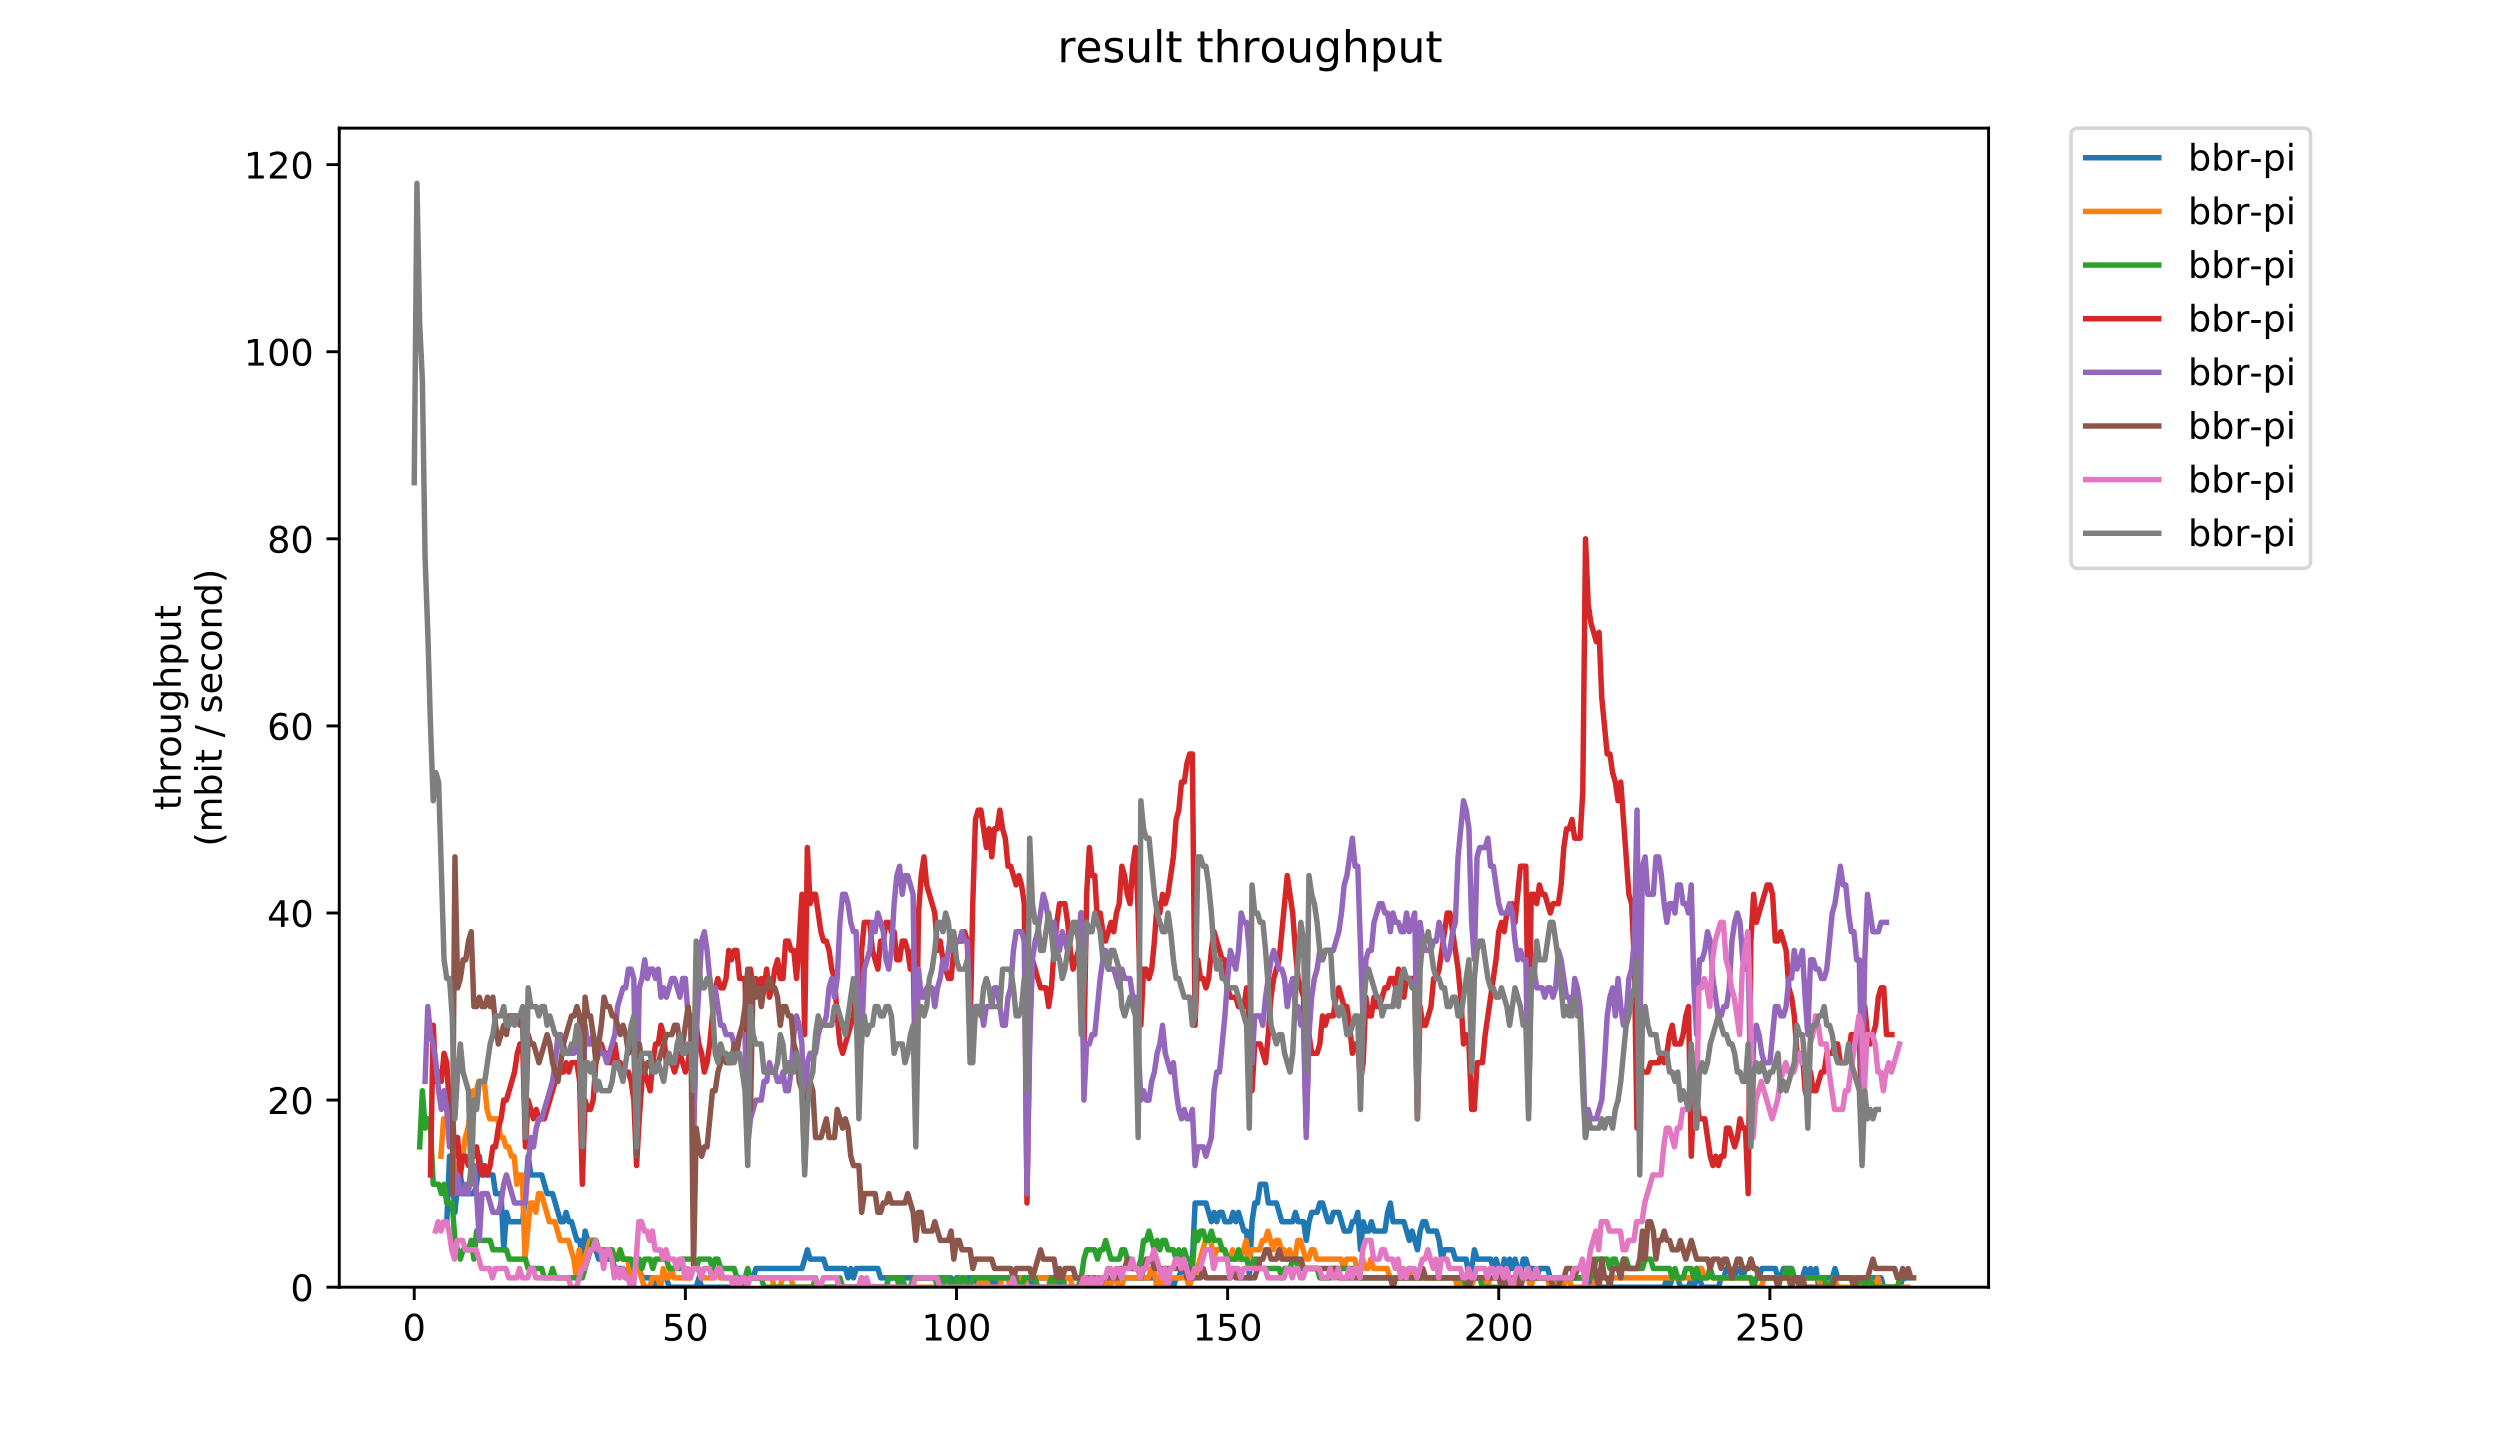 <?xml version="1.0" encoding="utf-8" standalone="no"?>
<!DOCTYPE svg PUBLIC "-//W3C//DTD SVG 1.1//EN"
  "http://www.w3.org/Graphics/SVG/1.1/DTD/svg11.dtd">
<!-- Created with matplotlib (https://matplotlib.org/) -->
<svg height="396pt" version="1.1" viewBox="0 0 684 396" width="684pt" xmlns="http://www.w3.org/2000/svg" xmlns:xlink="http://www.w3.org/1999/xlink">
 <defs>
  <style type="text/css">
*{stroke-linecap:butt;stroke-linejoin:round;}
  </style>
 </defs>
 <g id="figure_1">
  <g id="patch_1">
   <path d="M 0 396 
L 684 396 
L 684 0 
L 0 0 
z
" style="fill:#ffffff;"/>
  </g>
  <g id="axes_1">
   <g id="patch_2">
    <path d="M 92.824 352.174 
L 544.074 352.174 
L 544.074 35.062 
L 92.824 35.062 
z
" style="fill:#ffffff;"/>
   </g>
   <g id="matplotlib.axis_1">
    <g id="xtick_1">
     <g id="line2d_1">
      <defs>
       <path d="M 0 0 
L 0 3.5 
" id="m1860f0f7e6" style="stroke:#000000;stroke-width:0.8;"/>
      </defs>
      <g>
       <use style="stroke:#000000;stroke-width:0.8;" x="113.335" xlink:href="#m1860f0f7e6" y="352.174"/>
      </g>
     </g>
     <g id="text_1">
      <!-- 0 -->
      <defs>
       <path d="M 31.781 66.406 
Q 24.172 66.406 20.328 58.906 
Q 16.5 51.422 16.5 36.375 
Q 16.5 21.391 20.328 13.891 
Q 24.172 6.391 31.781 6.391 
Q 39.453 6.391 43.281 13.891 
Q 47.125 21.391 47.125 36.375 
Q 47.125 51.422 43.281 58.906 
Q 39.453 66.406 31.781 66.406 
z
M 31.781 74.219 
Q 44.047 74.219 50.516 64.516 
Q 56.984 54.828 56.984 36.375 
Q 56.984 17.969 50.516 8.266 
Q 44.047 -1.422 31.781 -1.422 
Q 19.531 -1.422 13.062 8.266 
Q 6.594 17.969 6.594 36.375 
Q 6.594 54.828 13.062 64.516 
Q 19.531 74.219 31.781 74.219 
z
" id="DejaVuSans-48"/>
      </defs>
      <g transform="translate(110.154 366.773)scale(0.1 -0.1)">
       <use xlink:href="#DejaVuSans-48"/>
      </g>
     </g>
    </g>
    <g id="xtick_2">
     <g id="line2d_2">
      <g>
       <use style="stroke:#000000;stroke-width:0.8;" x="187.516" xlink:href="#m1860f0f7e6" y="352.174"/>
      </g>
     </g>
     <g id="text_2">
      <!-- 50 -->
      <defs>
       <path d="M 10.797 72.906 
L 49.516 72.906 
L 49.516 64.594 
L 19.828 64.594 
L 19.828 46.734 
Q 21.969 47.469 24.109 47.828 
Q 26.266 48.188 28.422 48.188 
Q 40.625 48.188 47.75 41.5 
Q 54.891 34.812 54.891 23.391 
Q 54.891 11.625 47.562 5.094 
Q 40.234 -1.422 26.906 -1.422 
Q 22.312 -1.422 17.547 -0.641 
Q 12.797 0.141 7.719 1.703 
L 7.719 11.625 
Q 12.109 9.234 16.797 8.062 
Q 21.484 6.891 26.703 6.891 
Q 35.156 6.891 40.078 11.328 
Q 45.016 15.766 45.016 23.391 
Q 45.016 31 40.078 35.438 
Q 35.156 39.891 26.703 39.891 
Q 22.75 39.891 18.812 39.016 
Q 14.891 38.141 10.797 36.281 
z
" id="DejaVuSans-53"/>
      </defs>
      <g transform="translate(181.154 366.773)scale(0.1 -0.1)">
       <use xlink:href="#DejaVuSans-53"/>
       <use x="63.623" xlink:href="#DejaVuSans-48"/>
      </g>
     </g>
    </g>
    <g id="xtick_3">
     <g id="line2d_3">
      <g>
       <use style="stroke:#000000;stroke-width:0.8;" x="261.697" xlink:href="#m1860f0f7e6" y="352.174"/>
      </g>
     </g>
     <g id="text_3">
      <!-- 100 -->
      <defs>
       <path d="M 12.406 8.297 
L 28.516 8.297 
L 28.516 63.922 
L 10.984 60.406 
L 10.984 69.391 
L 28.422 72.906 
L 38.281 72.906 
L 38.281 8.297 
L 54.391 8.297 
L 54.391 0 
L 12.406 0 
z
" id="DejaVuSans-49"/>
      </defs>
      <g transform="translate(252.153 366.773)scale(0.1 -0.1)">
       <use xlink:href="#DejaVuSans-49"/>
       <use x="63.623" xlink:href="#DejaVuSans-48"/>
       <use x="127.246" xlink:href="#DejaVuSans-48"/>
      </g>
     </g>
    </g>
    <g id="xtick_4">
     <g id="line2d_4">
      <g>
       <use style="stroke:#000000;stroke-width:0.8;" x="335.878" xlink:href="#m1860f0f7e6" y="352.174"/>
      </g>
     </g>
     <g id="text_4">
      <!-- 150 -->
      <g transform="translate(326.334 366.773)scale(0.1 -0.1)">
       <use xlink:href="#DejaVuSans-49"/>
       <use x="63.623" xlink:href="#DejaVuSans-53"/>
       <use x="127.246" xlink:href="#DejaVuSans-48"/>
      </g>
     </g>
    </g>
    <g id="xtick_5">
     <g id="line2d_5">
      <g>
       <use style="stroke:#000000;stroke-width:0.8;" x="410.058" xlink:href="#m1860f0f7e6" y="352.174"/>
      </g>
     </g>
     <g id="text_5">
      <!-- 200 -->
      <defs>
       <path d="M 19.188 8.297 
L 53.609 8.297 
L 53.609 0 
L 7.328 0 
L 7.328 8.297 
Q 12.938 14.109 22.625 23.891 
Q 32.328 33.688 34.812 36.531 
Q 39.547 41.844 41.422 45.531 
Q 43.312 49.219 43.312 52.781 
Q 43.312 58.594 39.234 62.25 
Q 35.156 65.922 28.609 65.922 
Q 23.969 65.922 18.812 64.312 
Q 13.672 62.703 7.812 59.422 
L 7.812 69.391 
Q 13.766 71.781 18.938 73 
Q 24.125 74.219 28.422 74.219 
Q 39.75 74.219 46.484 68.547 
Q 53.219 62.891 53.219 53.422 
Q 53.219 48.922 51.531 44.891 
Q 49.859 40.875 45.406 35.406 
Q 44.188 33.984 37.641 27.219 
Q 31.109 20.453 19.188 8.297 
z
" id="DejaVuSans-50"/>
      </defs>
      <g transform="translate(400.515 366.773)scale(0.1 -0.1)">
       <use xlink:href="#DejaVuSans-50"/>
       <use x="63.623" xlink:href="#DejaVuSans-48"/>
       <use x="127.246" xlink:href="#DejaVuSans-48"/>
      </g>
     </g>
    </g>
    <g id="xtick_6">
     <g id="line2d_6">
      <g>
       <use style="stroke:#000000;stroke-width:0.8;" x="484.239" xlink:href="#m1860f0f7e6" y="352.174"/>
      </g>
     </g>
     <g id="text_6">
      <!-- 250 -->
      <g transform="translate(474.696 366.773)scale(0.1 -0.1)">
       <use xlink:href="#DejaVuSans-50"/>
       <use x="63.623" xlink:href="#DejaVuSans-53"/>
       <use x="127.246" xlink:href="#DejaVuSans-48"/>
      </g>
     </g>
    </g>
   </g>
   <g id="matplotlib.axis_2">
    <g id="ytick_1">
     <g id="line2d_7">
      <defs>
       <path d="M 0 0 
L -3.5 0 
" id="m859a8e2772" style="stroke:#000000;stroke-width:0.8;"/>
      </defs>
      <g>
       <use style="stroke:#000000;stroke-width:0.8;" x="92.824" xlink:href="#m859a8e2772" y="352.174"/>
      </g>
     </g>
     <g id="text_7">
      <!-- 0 -->
      <g transform="translate(79.461 355.973)scale(0.1 -0.1)">
       <use xlink:href="#DejaVuSans-48"/>
      </g>
     </g>
    </g>
    <g id="ytick_2">
     <g id="line2d_8">
      <g>
       <use style="stroke:#000000;stroke-width:0.8;" x="92.824" xlink:href="#m859a8e2772" y="300.986"/>
      </g>
     </g>
     <g id="text_8">
      <!-- 20 -->
      <g transform="translate(73.099 304.785)scale(0.1 -0.1)">
       <use xlink:href="#DejaVuSans-50"/>
       <use x="63.623" xlink:href="#DejaVuSans-48"/>
      </g>
     </g>
    </g>
    <g id="ytick_3">
     <g id="line2d_9">
      <g>
       <use style="stroke:#000000;stroke-width:0.8;" x="92.824" xlink:href="#m859a8e2772" y="249.798"/>
      </g>
     </g>
     <g id="text_9">
      <!-- 40 -->
      <defs>
       <path d="M 37.797 64.312 
L 12.891 25.391 
L 37.797 25.391 
z
M 35.203 72.906 
L 47.609 72.906 
L 47.609 25.391 
L 58.016 25.391 
L 58.016 17.188 
L 47.609 17.188 
L 47.609 0 
L 37.797 0 
L 37.797 17.188 
L 4.891 17.188 
L 4.891 26.703 
z
" id="DejaVuSans-52"/>
      </defs>
      <g transform="translate(73.099 253.597)scale(0.1 -0.1)">
       <use xlink:href="#DejaVuSans-52"/>
       <use x="63.623" xlink:href="#DejaVuSans-48"/>
      </g>
     </g>
    </g>
    <g id="ytick_4">
     <g id="line2d_10">
      <g>
       <use style="stroke:#000000;stroke-width:0.8;" x="92.824" xlink:href="#m859a8e2772" y="198.609"/>
      </g>
     </g>
     <g id="text_10">
      <!-- 60 -->
      <defs>
       <path d="M 33.016 40.375 
Q 26.375 40.375 22.484 35.828 
Q 18.609 31.297 18.609 23.391 
Q 18.609 15.531 22.484 10.953 
Q 26.375 6.391 33.016 6.391 
Q 39.656 6.391 43.531 10.953 
Q 47.406 15.531 47.406 23.391 
Q 47.406 31.297 43.531 35.828 
Q 39.656 40.375 33.016 40.375 
z
M 52.594 71.297 
L 52.594 62.312 
Q 48.875 64.062 45.094 64.984 
Q 41.312 65.922 37.594 65.922 
Q 27.828 65.922 22.672 59.328 
Q 17.531 52.734 16.797 39.406 
Q 19.672 43.656 24.016 45.922 
Q 28.375 48.188 33.594 48.188 
Q 44.578 48.188 50.953 41.516 
Q 57.328 34.859 57.328 23.391 
Q 57.328 12.156 50.688 5.359 
Q 44.047 -1.422 33.016 -1.422 
Q 20.359 -1.422 13.672 8.266 
Q 6.984 17.969 6.984 36.375 
Q 6.984 53.656 15.188 63.938 
Q 23.391 74.219 37.203 74.219 
Q 40.922 74.219 44.703 73.484 
Q 48.484 72.75 52.594 71.297 
z
" id="DejaVuSans-54"/>
      </defs>
      <g transform="translate(73.099 202.408)scale(0.1 -0.1)">
       <use xlink:href="#DejaVuSans-54"/>
       <use x="63.623" xlink:href="#DejaVuSans-48"/>
      </g>
     </g>
    </g>
    <g id="ytick_5">
     <g id="line2d_11">
      <g>
       <use style="stroke:#000000;stroke-width:0.8;" x="92.824" xlink:href="#m859a8e2772" y="147.421"/>
      </g>
     </g>
     <g id="text_11">
      <!-- 80 -->
      <defs>
       <path d="M 31.781 34.625 
Q 24.75 34.625 20.719 30.859 
Q 16.703 27.094 16.703 20.516 
Q 16.703 13.922 20.719 10.156 
Q 24.75 6.391 31.781 6.391 
Q 38.812 6.391 42.859 10.172 
Q 46.922 13.969 46.922 20.516 
Q 46.922 27.094 42.891 30.859 
Q 38.875 34.625 31.781 34.625 
z
M 21.922 38.812 
Q 15.578 40.375 12.031 44.719 
Q 8.5 49.078 8.5 55.328 
Q 8.5 64.062 14.719 69.141 
Q 20.953 74.219 31.781 74.219 
Q 42.672 74.219 48.875 69.141 
Q 55.078 64.062 55.078 55.328 
Q 55.078 49.078 51.531 44.719 
Q 48 40.375 41.703 38.812 
Q 48.828 37.156 52.797 32.312 
Q 56.781 27.484 56.781 20.516 
Q 56.781 9.906 50.312 4.234 
Q 43.844 -1.422 31.781 -1.422 
Q 19.734 -1.422 13.25 4.234 
Q 6.781 9.906 6.781 20.516 
Q 6.781 27.484 10.781 32.312 
Q 14.797 37.156 21.922 38.812 
z
M 18.312 54.391 
Q 18.312 48.734 21.844 45.562 
Q 25.391 42.391 31.781 42.391 
Q 38.141 42.391 41.719 45.562 
Q 45.312 48.734 45.312 54.391 
Q 45.312 60.062 41.719 63.234 
Q 38.141 66.406 31.781 66.406 
Q 25.391 66.406 21.844 63.234 
Q 18.312 60.062 18.312 54.391 
z
" id="DejaVuSans-56"/>
      </defs>
      <g transform="translate(73.099 151.22)scale(0.1 -0.1)">
       <use xlink:href="#DejaVuSans-56"/>
       <use x="63.623" xlink:href="#DejaVuSans-48"/>
      </g>
     </g>
    </g>
    <g id="ytick_6">
     <g id="line2d_12">
      <g>
       <use style="stroke:#000000;stroke-width:0.8;" x="92.824" xlink:href="#m859a8e2772" y="96.233"/>
      </g>
     </g>
     <g id="text_12">
      <!-- 100 -->
      <g transform="translate(66.736 100.032)scale(0.1 -0.1)">
       <use xlink:href="#DejaVuSans-49"/>
       <use x="63.623" xlink:href="#DejaVuSans-48"/>
       <use x="127.246" xlink:href="#DejaVuSans-48"/>
      </g>
     </g>
    </g>
    <g id="ytick_7">
     <g id="line2d_13">
      <g>
       <use style="stroke:#000000;stroke-width:0.8;" x="92.824" xlink:href="#m859a8e2772" y="45.044"/>
      </g>
     </g>
     <g id="text_13">
      <!-- 120 -->
      <g transform="translate(66.736 48.843)scale(0.1 -0.1)">
       <use xlink:href="#DejaVuSans-49"/>
       <use x="63.623" xlink:href="#DejaVuSans-50"/>
       <use x="127.246" xlink:href="#DejaVuSans-48"/>
      </g>
     </g>
    </g>
    <g id="text_14">
     <!-- throughput -->
     <defs>
      <path d="M 18.312 70.219 
L 18.312 54.688 
L 36.812 54.688 
L 36.812 47.703 
L 18.312 47.703 
L 18.312 18.016 
Q 18.312 11.328 20.141 9.422 
Q 21.969 7.516 27.594 7.516 
L 36.812 7.516 
L 36.812 0 
L 27.594 0 
Q 17.188 0 13.234 3.875 
Q 9.281 7.766 9.281 18.016 
L 9.281 47.703 
L 2.688 47.703 
L 2.688 54.688 
L 9.281 54.688 
L 9.281 70.219 
z
" id="DejaVuSans-116"/>
      <path d="M 54.891 33.016 
L 54.891 0 
L 45.906 0 
L 45.906 32.719 
Q 45.906 40.484 42.875 44.328 
Q 39.844 48.188 33.797 48.188 
Q 26.516 48.188 22.312 43.547 
Q 18.109 38.922 18.109 30.906 
L 18.109 0 
L 9.078 0 
L 9.078 75.984 
L 18.109 75.984 
L 18.109 46.188 
Q 21.344 51.125 25.703 53.562 
Q 30.078 56 35.797 56 
Q 45.219 56 50.047 50.172 
Q 54.891 44.344 54.891 33.016 
z
" id="DejaVuSans-104"/>
      <path d="M 41.109 46.297 
Q 39.594 47.172 37.812 47.578 
Q 36.031 48 33.891 48 
Q 26.266 48 22.188 43.047 
Q 18.109 38.094 18.109 28.812 
L 18.109 0 
L 9.078 0 
L 9.078 54.688 
L 18.109 54.688 
L 18.109 46.188 
Q 20.953 51.172 25.484 53.578 
Q 30.031 56 36.531 56 
Q 37.453 56 38.578 55.875 
Q 39.703 55.766 41.062 55.516 
z
" id="DejaVuSans-114"/>
      <path d="M 30.609 48.391 
Q 23.391 48.391 19.188 42.75 
Q 14.984 37.109 14.984 27.297 
Q 14.984 17.484 19.156 11.844 
Q 23.344 6.203 30.609 6.203 
Q 37.797 6.203 41.984 11.859 
Q 46.188 17.531 46.188 27.297 
Q 46.188 37.016 41.984 42.703 
Q 37.797 48.391 30.609 48.391 
z
M 30.609 56 
Q 42.328 56 49.016 48.375 
Q 55.719 40.766 55.719 27.297 
Q 55.719 13.875 49.016 6.219 
Q 42.328 -1.422 30.609 -1.422 
Q 18.844 -1.422 12.172 6.219 
Q 5.516 13.875 5.516 27.297 
Q 5.516 40.766 12.172 48.375 
Q 18.844 56 30.609 56 
z
" id="DejaVuSans-111"/>
      <path d="M 8.5 21.578 
L 8.5 54.688 
L 17.484 54.688 
L 17.484 21.922 
Q 17.484 14.156 20.5 10.266 
Q 23.531 6.391 29.594 6.391 
Q 36.859 6.391 41.078 11.031 
Q 45.312 15.672 45.312 23.688 
L 45.312 54.688 
L 54.297 54.688 
L 54.297 0 
L 45.312 0 
L 45.312 8.406 
Q 42.047 3.422 37.719 1 
Q 33.406 -1.422 27.688 -1.422 
Q 18.266 -1.422 13.375 4.438 
Q 8.5 10.297 8.5 21.578 
z
M 31.109 56 
z
" id="DejaVuSans-117"/>
      <path d="M 45.406 27.984 
Q 45.406 37.75 41.375 43.109 
Q 37.359 48.484 30.078 48.484 
Q 22.859 48.484 18.828 43.109 
Q 14.797 37.75 14.797 27.984 
Q 14.797 18.266 18.828 12.891 
Q 22.859 7.516 30.078 7.516 
Q 37.359 7.516 41.375 12.891 
Q 45.406 18.266 45.406 27.984 
z
M 54.391 6.781 
Q 54.391 -7.172 48.188 -13.984 
Q 42 -20.797 29.203 -20.797 
Q 24.469 -20.797 20.266 -20.094 
Q 16.062 -19.391 12.109 -17.922 
L 12.109 -9.188 
Q 16.062 -11.328 19.922 -12.344 
Q 23.781 -13.375 27.781 -13.375 
Q 36.625 -13.375 41.016 -8.766 
Q 45.406 -4.156 45.406 5.172 
L 45.406 9.625 
Q 42.625 4.781 38.281 2.391 
Q 33.938 0 27.875 0 
Q 17.828 0 11.672 7.656 
Q 5.516 15.328 5.516 27.984 
Q 5.516 40.672 11.672 48.328 
Q 17.828 56 27.875 56 
Q 33.938 56 38.281 53.609 
Q 42.625 51.219 45.406 46.391 
L 45.406 54.688 
L 54.391 54.688 
z
" id="DejaVuSans-103"/>
      <path d="M 18.109 8.203 
L 18.109 -20.797 
L 9.078 -20.797 
L 9.078 54.688 
L 18.109 54.688 
L 18.109 46.391 
Q 20.953 51.266 25.266 53.625 
Q 29.594 56 35.594 56 
Q 45.562 56 51.781 48.094 
Q 58.016 40.188 58.016 27.297 
Q 58.016 14.406 51.781 6.484 
Q 45.562 -1.422 35.594 -1.422 
Q 29.594 -1.422 25.266 0.953 
Q 20.953 3.328 18.109 8.203 
z
M 48.688 27.297 
Q 48.688 37.203 44.609 42.844 
Q 40.531 48.484 33.406 48.484 
Q 26.266 48.484 22.188 42.844 
Q 18.109 37.203 18.109 27.297 
Q 18.109 17.391 22.188 11.75 
Q 26.266 6.109 33.406 6.109 
Q 40.531 6.109 44.609 11.75 
Q 48.688 17.391 48.688 27.297 
z
" id="DejaVuSans-112"/>
     </defs>
     <g transform="translate(49.459 221.675)rotate(-90)scale(0.1 -0.1)">
      <use xlink:href="#DejaVuSans-116"/>
      <use x="39.209" xlink:href="#DejaVuSans-104"/>
      <use x="102.588" xlink:href="#DejaVuSans-114"/>
      <use x="143.67" xlink:href="#DejaVuSans-111"/>
      <use x="204.852" xlink:href="#DejaVuSans-117"/>
      <use x="268.23" xlink:href="#DejaVuSans-103"/>
      <use x="331.707" xlink:href="#DejaVuSans-104"/>
      <use x="395.086" xlink:href="#DejaVuSans-112"/>
      <use x="458.562" xlink:href="#DejaVuSans-117"/>
      <use x="521.941" xlink:href="#DejaVuSans-116"/>
     </g>
     <!-- (mbit / second) -->
     <defs>
      <path d="M 31 75.875 
Q 24.469 64.656 21.281 53.656 
Q 18.109 42.672 18.109 31.391 
Q 18.109 20.125 21.312 9.062 
Q 24.516 -2 31 -13.188 
L 23.188 -13.188 
Q 15.875 -1.703 12.234 9.375 
Q 8.594 20.453 8.594 31.391 
Q 8.594 42.281 12.203 53.312 
Q 15.828 64.359 23.188 75.875 
z
" id="DejaVuSans-40"/>
      <path d="M 52 44.188 
Q 55.375 50.25 60.062 53.125 
Q 64.75 56 71.094 56 
Q 79.641 56 84.281 50.016 
Q 88.922 44.047 88.922 33.016 
L 88.922 0 
L 79.891 0 
L 79.891 32.719 
Q 79.891 40.578 77.094 44.375 
Q 74.312 48.188 68.609 48.188 
Q 61.625 48.188 57.562 43.547 
Q 53.516 38.922 53.516 30.906 
L 53.516 0 
L 44.484 0 
L 44.484 32.719 
Q 44.484 40.625 41.703 44.406 
Q 38.922 48.188 33.109 48.188 
Q 26.219 48.188 22.156 43.531 
Q 18.109 38.875 18.109 30.906 
L 18.109 0 
L 9.078 0 
L 9.078 54.688 
L 18.109 54.688 
L 18.109 46.188 
Q 21.188 51.219 25.484 53.609 
Q 29.781 56 35.688 56 
Q 41.656 56 45.828 52.969 
Q 50 49.953 52 44.188 
z
" id="DejaVuSans-109"/>
      <path d="M 48.688 27.297 
Q 48.688 37.203 44.609 42.844 
Q 40.531 48.484 33.406 48.484 
Q 26.266 48.484 22.188 42.844 
Q 18.109 37.203 18.109 27.297 
Q 18.109 17.391 22.188 11.75 
Q 26.266 6.109 33.406 6.109 
Q 40.531 6.109 44.609 11.75 
Q 48.688 17.391 48.688 27.297 
z
M 18.109 46.391 
Q 20.953 51.266 25.266 53.625 
Q 29.594 56 35.594 56 
Q 45.562 56 51.781 48.094 
Q 58.016 40.188 58.016 27.297 
Q 58.016 14.406 51.781 6.484 
Q 45.562 -1.422 35.594 -1.422 
Q 29.594 -1.422 25.266 0.953 
Q 20.953 3.328 18.109 8.203 
L 18.109 0 
L 9.078 0 
L 9.078 75.984 
L 18.109 75.984 
z
" id="DejaVuSans-98"/>
      <path d="M 9.422 54.688 
L 18.406 54.688 
L 18.406 0 
L 9.422 0 
z
M 9.422 75.984 
L 18.406 75.984 
L 18.406 64.594 
L 9.422 64.594 
z
" id="DejaVuSans-105"/>
      <path id="DejaVuSans-32"/>
      <path d="M 25.391 72.906 
L 33.688 72.906 
L 8.297 -9.281 
L 0 -9.281 
z
" id="DejaVuSans-47"/>
      <path d="M 44.281 53.078 
L 44.281 44.578 
Q 40.484 46.531 36.375 47.5 
Q 32.281 48.484 27.875 48.484 
Q 21.188 48.484 17.844 46.438 
Q 14.5 44.391 14.5 40.281 
Q 14.5 37.156 16.891 35.375 
Q 19.281 33.594 26.516 31.984 
L 29.594 31.297 
Q 39.156 29.25 43.188 25.516 
Q 47.219 21.781 47.219 15.094 
Q 47.219 7.469 41.188 3.016 
Q 35.156 -1.422 24.609 -1.422 
Q 20.219 -1.422 15.453 -0.562 
Q 10.688 0.297 5.422 2 
L 5.422 11.281 
Q 10.406 8.688 15.234 7.391 
Q 20.062 6.109 24.812 6.109 
Q 31.156 6.109 34.562 8.281 
Q 37.984 10.453 37.984 14.406 
Q 37.984 18.062 35.516 20.016 
Q 33.062 21.969 24.703 23.781 
L 21.578 24.516 
Q 13.234 26.266 9.516 29.906 
Q 5.812 33.547 5.812 39.891 
Q 5.812 47.609 11.281 51.797 
Q 16.75 56 26.812 56 
Q 31.781 56 36.172 55.266 
Q 40.578 54.547 44.281 53.078 
z
" id="DejaVuSans-115"/>
      <path d="M 56.203 29.594 
L 56.203 25.203 
L 14.891 25.203 
Q 15.484 15.922 20.484 11.062 
Q 25.484 6.203 34.422 6.203 
Q 39.594 6.203 44.453 7.469 
Q 49.312 8.734 54.109 11.281 
L 54.109 2.781 
Q 49.266 0.734 44.188 -0.344 
Q 39.109 -1.422 33.891 -1.422 
Q 20.797 -1.422 13.156 6.188 
Q 5.516 13.812 5.516 26.812 
Q 5.516 40.234 12.766 48.109 
Q 20.016 56 32.328 56 
Q 43.359 56 49.781 48.891 
Q 56.203 41.797 56.203 29.594 
z
M 47.219 32.234 
Q 47.125 39.594 43.094 43.984 
Q 39.062 48.391 32.422 48.391 
Q 24.906 48.391 20.391 44.141 
Q 15.875 39.891 15.188 32.172 
z
" id="DejaVuSans-101"/>
      <path d="M 48.781 52.594 
L 48.781 44.188 
Q 44.969 46.297 41.141 47.344 
Q 37.312 48.391 33.406 48.391 
Q 24.656 48.391 19.812 42.844 
Q 14.984 37.312 14.984 27.297 
Q 14.984 17.281 19.812 11.734 
Q 24.656 6.203 33.406 6.203 
Q 37.312 6.203 41.141 7.25 
Q 44.969 8.297 48.781 10.406 
L 48.781 2.094 
Q 45.016 0.344 40.984 -0.531 
Q 36.969 -1.422 32.422 -1.422 
Q 20.062 -1.422 12.781 6.344 
Q 5.516 14.109 5.516 27.297 
Q 5.516 40.672 12.859 48.328 
Q 20.219 56 33.016 56 
Q 37.156 56 41.109 55.141 
Q 45.062 54.297 48.781 52.594 
z
" id="DejaVuSans-99"/>
      <path d="M 54.891 33.016 
L 54.891 0 
L 45.906 0 
L 45.906 32.719 
Q 45.906 40.484 42.875 44.328 
Q 39.844 48.188 33.797 48.188 
Q 26.516 48.188 22.312 43.547 
Q 18.109 38.922 18.109 30.906 
L 18.109 0 
L 9.078 0 
L 9.078 54.688 
L 18.109 54.688 
L 18.109 46.188 
Q 21.344 51.125 25.703 53.562 
Q 30.078 56 35.797 56 
Q 45.219 56 50.047 50.172 
Q 54.891 44.344 54.891 33.016 
z
" id="DejaVuSans-110"/>
      <path d="M 45.406 46.391 
L 45.406 75.984 
L 54.391 75.984 
L 54.391 0 
L 45.406 0 
L 45.406 8.203 
Q 42.578 3.328 38.25 0.953 
Q 33.938 -1.422 27.875 -1.422 
Q 17.969 -1.422 11.734 6.484 
Q 5.516 14.406 5.516 27.297 
Q 5.516 40.188 11.734 48.094 
Q 17.969 56 27.875 56 
Q 33.938 56 38.25 53.625 
Q 42.578 51.266 45.406 46.391 
z
M 14.797 27.297 
Q 14.797 17.391 18.875 11.75 
Q 22.953 6.109 30.078 6.109 
Q 37.203 6.109 41.297 11.75 
Q 45.406 17.391 45.406 27.297 
Q 45.406 37.203 41.297 42.844 
Q 37.203 48.484 30.078 48.484 
Q 22.953 48.484 18.875 42.844 
Q 14.797 37.203 14.797 27.297 
z
" id="DejaVuSans-100"/>
      <path d="M 8.016 75.875 
L 15.828 75.875 
Q 23.141 64.359 26.781 53.312 
Q 30.422 42.281 30.422 31.391 
Q 30.422 20.453 26.781 9.375 
Q 23.141 -1.703 15.828 -13.188 
L 8.016 -13.188 
Q 14.5 -2 17.703 9.062 
Q 20.906 20.125 20.906 31.391 
Q 20.906 42.672 17.703 53.656 
Q 14.5 64.656 8.016 75.875 
z
" id="DejaVuSans-41"/>
     </defs>
     <g transform="translate(60.657 231.609)rotate(-90)scale(0.1 -0.1)">
      <use xlink:href="#DejaVuSans-40"/>
      <use x="39.014" xlink:href="#DejaVuSans-109"/>
      <use x="136.426" xlink:href="#DejaVuSans-98"/>
      <use x="199.902" xlink:href="#DejaVuSans-105"/>
      <use x="227.686" xlink:href="#DejaVuSans-116"/>
      <use x="266.895" xlink:href="#DejaVuSans-32"/>
      <use x="298.682" xlink:href="#DejaVuSans-47"/>
      <use x="332.373" xlink:href="#DejaVuSans-32"/>
      <use x="364.16" xlink:href="#DejaVuSans-115"/>
      <use x="416.26" xlink:href="#DejaVuSans-101"/>
      <use x="477.783" xlink:href="#DejaVuSans-99"/>
      <use x="532.764" xlink:href="#DejaVuSans-111"/>
      <use x="593.945" xlink:href="#DejaVuSans-110"/>
      <use x="657.324" xlink:href="#DejaVuSans-100"/>
      <use x="720.801" xlink:href="#DejaVuSans-41"/>
     </g>
    </g>
   </g>
   <g id="line2d_14">
    <path clip-path="url(#p57884a2e60)" d="M 122.246 334.258 
L 122.988 316.342 
L 123.729 321.461 
L 124.471 331.699 
L 125.213 324.021 
L 125.955 321.461 
L 126.697 326.58 
L 129.664 326.58 
L 130.406 324.021 
L 131.148 316.342 
L 131.889 321.461 
L 134.857 321.461 
L 135.598 326.58 
L 137.082 326.58 
L 137.824 341.937 
L 138.566 331.699 
L 139.307 334.258 
L 143.016 334.258 
L 143.758 326.58 
L 144.5 316.342 
L 145.242 321.461 
L 148.209 321.461 
L 149.693 326.58 
L 151.176 326.58 
L 153.402 334.258 
L 154.144 334.258 
L 154.885 331.699 
L 155.627 334.258 
L 156.369 334.258 
L 157.853 339.377 
L 158.594 339.377 
L 159.336 344.496 
L 160.078 336.818 
L 160.82 339.377 
L 161.562 339.377 
L 162.304 341.937 
L 163.045 341.937 
L 163.787 344.496 
L 167.496 344.496 
L 168.238 347.055 
L 170.463 347.055 
L 171.205 349.615 
L 171.947 347.055 
L 174.914 347.055 
L 175.656 349.615 
L 178.623 349.615 
L 179.365 352.174 
L 180.107 352.174 
L 180.849 349.615 
L 182.332 349.615 
L 183.074 352.174 
L 190.492 352.174 
L 191.234 349.615 
L 191.976 352.174 
L 203.103 352.174 
L 203.845 349.615 
L 206.07 349.615 
L 206.812 347.055 
L 219.423 347.055 
L 220.906 341.937 
L 221.648 344.496 
L 225.357 344.496 
L 226.099 347.055 
L 231.292 347.055 
L 232.033 349.615 
L 232.775 347.055 
L 233.517 349.615 
L 234.259 347.055 
L 240.193 347.055 
L 240.935 349.615 
L 260.222 349.615 
L 260.964 352.174 
L 261.706 349.615 
L 263.189 349.615 
L 263.931 352.174 
L 264.673 349.615 
L 266.898 349.615 
L 267.64 352.174 
L 268.382 349.615 
L 269.124 349.615 
L 269.866 352.174 
L 270.607 349.615 
L 271.349 352.174 
L 272.091 349.615 
L 272.833 352.174 
L 273.575 349.615 
L 281.735 349.615 
L 282.476 352.174 
L 283.218 349.615 
L 288.411 349.615 
L 289.153 352.174 
L 289.894 349.615 
L 290.636 352.174 
L 291.378 349.615 
L 300.28 349.615 
L 301.022 352.174 
L 301.763 352.174 
L 302.505 349.615 
L 320.309 349.615 
L 321.05 352.174 
L 321.792 349.615 
L 322.534 349.615 
L 323.276 347.055 
L 325.501 347.055 
L 326.243 344.496 
L 326.985 329.139 
L 329.952 329.139 
L 331.436 334.258 
L 332.178 331.699 
L 332.919 334.258 
L 333.661 331.699 
L 334.403 331.699 
L 335.145 334.258 
L 336.628 334.258 
L 337.37 331.699 
L 338.112 334.258 
L 338.854 331.699 
L 340.337 336.818 
L 341.079 336.818 
L 341.821 349.615 
L 342.563 334.258 
L 343.305 329.139 
L 344.046 329.139 
L 344.788 324.021 
L 346.272 324.021 
L 347.014 329.139 
L 349.239 329.139 
L 350.723 334.258 
L 353.69 334.258 
L 354.432 331.699 
L 355.174 334.258 
L 356.657 334.258 
L 357.399 339.377 
L 358.141 334.258 
L 358.883 331.699 
L 360.366 331.699 
L 361.108 329.139 
L 361.85 329.139 
L 363.333 334.258 
L 364.075 334.258 
L 364.817 331.699 
L 366.301 331.699 
L 367.784 336.818 
L 369.268 336.818 
L 370.01 334.258 
L 370.752 334.258 
L 371.493 331.699 
L 372.235 341.937 
L 372.977 334.258 
L 373.719 336.818 
L 374.461 336.818 
L 375.202 334.258 
L 375.944 336.818 
L 378.911 336.818 
L 379.653 331.699 
L 380.395 329.139 
L 381.137 334.258 
L 384.104 334.258 
L 385.588 339.377 
L 386.33 336.818 
L 387.813 341.937 
L 388.555 336.818 
L 389.297 334.258 
L 390.039 334.258 
L 390.78 336.818 
L 393.006 336.818 
L 393.748 339.377 
L 394.489 344.496 
L 395.231 341.937 
L 397.457 341.937 
L 398.198 344.496 
L 401.166 344.496 
L 401.908 349.615 
L 402.649 347.055 
L 403.391 341.937 
L 404.133 344.496 
L 407.842 344.496 
L 408.584 347.055 
L 409.326 344.496 
L 410.809 349.615 
L 411.551 344.496 
L 412.293 349.615 
L 413.035 344.496 
L 413.776 347.055 
L 414.518 344.496 
L 416.002 349.615 
L 416.744 344.496 
L 417.485 344.496 
L 418.227 347.055 
L 419.711 347.055 
L 420.453 349.615 
L 421.195 347.055 
L 423.42 347.055 
L 424.904 352.174 
L 425.645 349.615 
L 426.387 352.174 
L 427.129 349.615 
L 433.805 349.615 
L 434.547 352.174 
L 435.289 349.615 
L 436.031 349.615 
L 436.772 352.174 
L 455.318 352.174 
L 456.059 349.615 
L 456.801 352.174 
L 457.543 349.615 
L 459.027 349.615 
L 459.769 352.174 
L 461.994 352.174 
L 462.736 349.615 
L 463.478 352.174 
L 464.219 349.615 
L 464.961 349.615 
L 465.703 352.174 
L 470.154 352.174 
L 470.896 349.615 
L 471.637 349.615 
L 472.379 347.055 
L 473.121 347.055 
L 473.863 349.615 
L 474.605 349.615 
L 475.347 347.055 
L 476.088 347.055 
L 476.83 349.615 
L 477.572 347.055 
L 478.314 347.055 
L 479.056 344.496 
L 479.797 347.055 
L 480.539 347.055 
L 481.281 349.615 
L 482.023 347.055 
L 485.732 347.055 
L 486.474 349.615 
L 487.215 349.615 
L 487.957 347.055 
L 490.183 347.055 
L 490.924 349.615 
L 493.15 349.615 
L 493.892 347.055 
L 494.634 349.615 
L 495.375 347.055 
L 496.117 349.615 
L 496.859 347.055 
L 497.601 352.174 
L 498.343 349.615 
L 501.31 349.615 
L 502.052 347.055 
L 502.793 349.615 
L 506.502 349.615 
L 507.244 352.174 
L 507.986 349.615 
L 509.47 349.615 
L 510.211 352.174 
L 510.953 352.174 
L 511.695 349.615 
L 514.662 349.615 
L 515.404 352.174 
L 519.855 352.174 
L 520.597 349.615 
L 522.08 349.615 
L 522.08 349.615 
" style="fill:none;stroke:#1f77b4;stroke-linecap:square;stroke-width:1.5;"/>
   </g>
   <g id="line2d_15">
    <path clip-path="url(#p57884a2e60)" d="M 120.632 316.342 
L 121.374 306.105 
L 122.115 306.105 
L 122.857 303.545 
L 123.599 306.105 
L 124.341 326.58 
L 125.824 316.342 
L 126.566 316.342 
L 127.308 311.224 
L 128.05 308.664 
L 129.533 298.426 
L 130.275 298.426 
L 131.017 295.867 
L 132.501 295.867 
L 133.242 303.545 
L 133.984 306.105 
L 136.21 306.105 
L 136.951 311.224 
L 137.693 311.224 
L 138.435 313.783 
L 139.177 313.783 
L 139.919 316.342 
L 140.661 316.342 
L 141.402 324.021 
L 142.144 321.461 
L 142.886 321.461 
L 143.628 344.496 
L 145.111 329.139 
L 145.853 329.139 
L 146.595 331.699 
L 147.337 326.58 
L 148.079 326.58 
L 150.304 334.258 
L 151.788 334.258 
L 153.271 339.377 
L 155.497 339.377 
L 156.98 344.496 
L 157.722 349.615 
L 158.464 341.937 
L 159.206 347.055 
L 161.431 339.377 
L 162.915 339.377 
L 163.657 341.937 
L 167.366 341.937 
L 168.107 344.496 
L 168.849 344.496 
L 169.591 341.937 
L 170.333 344.496 
L 171.816 344.496 
L 172.558 352.174 
L 173.3 347.055 
L 174.784 347.055 
L 176.267 352.174 
L 177.751 352.174 
L 178.493 349.615 
L 179.976 349.615 
L 180.718 352.174 
L 181.46 347.055 
L 182.202 349.615 
L 182.944 349.615 
L 183.685 347.055 
L 184.427 349.615 
L 188.878 349.615 
L 189.62 347.055 
L 191.103 347.055 
L 191.845 349.615 
L 194.812 349.615 
L 195.554 347.055 
L 196.296 347.055 
L 197.038 349.615 
L 200.005 349.615 
L 200.747 352.174 
L 201.489 349.615 
L 211.132 349.615 
L 211.874 352.174 
L 213.358 352.174 
L 214.1 349.615 
L 216.325 349.615 
L 217.067 352.174 
L 262.317 352.174 
L 263.059 349.615 
L 263.801 352.174 
L 267.51 352.174 
L 268.251 349.615 
L 268.993 352.174 
L 269.735 349.615 
L 270.477 352.174 
L 273.444 352.174 
L 274.186 349.615 
L 275.67 349.615 
L 276.411 352.174 
L 277.153 349.615 
L 277.895 352.174 
L 278.637 352.174 
L 279.379 349.615 
L 280.12 352.174 
L 280.862 349.615 
L 286.797 349.615 
L 287.539 352.174 
L 288.28 352.174 
L 289.022 349.615 
L 292.731 349.615 
L 293.473 352.174 
L 294.957 352.174 
L 295.698 349.615 
L 296.44 349.615 
L 297.182 352.174 
L 300.149 352.174 
L 300.891 349.615 
L 301.633 352.174 
L 302.375 352.174 
L 303.116 349.615 
L 303.858 352.174 
L 304.6 349.615 
L 305.342 349.615 
L 306.084 352.174 
L 306.826 352.174 
L 307.567 349.615 
L 314.244 349.615 
L 314.985 347.055 
L 315.727 347.055 
L 316.469 352.174 
L 317.211 349.615 
L 317.953 352.174 
L 318.694 349.615 
L 319.436 352.174 
L 320.178 349.615 
L 324.629 349.615 
L 325.371 352.174 
L 326.113 349.615 
L 326.854 349.615 
L 329.822 339.377 
L 331.305 339.377 
L 332.047 344.496 
L 332.789 341.937 
L 335.014 341.937 
L 335.756 344.496 
L 336.498 344.496 
L 337.24 341.937 
L 337.981 344.496 
L 339.465 344.496 
L 340.949 339.377 
L 341.69 344.496 
L 342.432 341.937 
L 344.658 341.937 
L 345.4 339.377 
L 346.141 339.377 
L 346.883 336.818 
L 348.367 341.937 
L 349.109 339.377 
L 349.85 339.377 
L 350.592 341.937 
L 351.334 341.937 
L 352.076 344.496 
L 352.818 341.937 
L 353.559 344.496 
L 354.301 344.496 
L 355.043 339.377 
L 355.785 339.377 
L 357.268 344.496 
L 358.01 344.496 
L 358.752 341.937 
L 359.494 341.937 
L 360.236 344.496 
L 366.912 344.496 
L 367.654 347.055 
L 368.396 344.496 
L 370.621 344.496 
L 371.363 347.055 
L 372.105 347.055 
L 372.846 344.496 
L 373.588 347.055 
L 374.33 347.055 
L 375.072 344.496 
L 375.814 347.055 
L 379.523 347.055 
L 380.265 349.615 
L 384.715 349.615 
L 385.457 347.055 
L 386.199 349.615 
L 398.068 349.615 
L 398.81 352.174 
L 399.552 349.615 
L 400.293 352.174 
L 401.035 352.174 
L 401.777 349.615 
L 402.519 352.174 
L 403.261 349.615 
L 405.486 349.615 
L 406.228 352.174 
L 406.97 352.174 
L 407.711 349.615 
L 410.679 349.615 
L 411.42 352.174 
L 412.162 349.615 
L 412.904 352.174 
L 414.388 352.174 
L 415.129 349.615 
L 418.097 349.615 
L 418.839 352.174 
L 419.58 349.615 
L 423.289 349.615 
L 424.031 352.174 
L 424.773 349.615 
L 425.515 352.174 
L 427.74 352.174 
L 428.482 349.615 
L 429.224 349.615 
L 429.966 352.174 
L 435.9 352.174 
L 436.642 349.615 
L 437.384 352.174 
L 438.126 347.055 
L 438.867 349.615 
L 463.347 349.615 
L 464.089 347.055 
L 465.572 347.055 
L 466.314 349.615 
L 467.056 349.615 
L 467.798 347.055 
L 468.54 349.615 
L 478.925 349.615 
L 479.667 352.174 
L 481.892 352.174 
L 482.634 349.615 
L 489.31 349.615 
L 490.052 352.174 
L 490.794 349.615 
L 491.536 349.615 
L 492.278 352.174 
L 493.019 352.174 
L 493.761 349.615 
L 497.47 349.615 
L 498.212 352.174 
L 498.954 349.615 
L 499.696 352.174 
L 501.179 352.174 
L 501.921 349.615 
L 502.663 352.174 
L 507.114 352.174 
L 507.855 349.615 
L 508.597 352.174 
L 513.048 352.174 
L 513.79 349.615 
L 514.532 352.174 
L 521.95 352.174 
L 521.95 352.174 
" style="fill:none;stroke:#ff7f0e;stroke-linecap:square;stroke-width:1.5;"/>
   </g>
   <g id="line2d_16">
    <path clip-path="url(#p57884a2e60)" d="M 114.823 313.783 
L 115.565 298.426 
L 116.307 308.664 
L 117.049 306.105 
L 117.791 308.664 
L 118.532 324.021 
L 120.016 324.021 
L 120.758 326.58 
L 121.5 324.021 
L 122.241 329.139 
L 123.725 329.139 
L 124.467 339.377 
L 125.95 344.496 
L 126.692 341.937 
L 128.176 341.937 
L 128.918 339.377 
L 129.659 344.496 
L 130.401 336.818 
L 131.143 339.377 
L 134.11 339.377 
L 134.852 341.937 
L 138.561 341.937 
L 139.303 344.496 
L 143.754 344.496 
L 144.496 347.055 
L 148.205 347.055 
L 148.947 349.615 
L 150.43 349.615 
L 151.172 347.055 
L 151.914 349.615 
L 159.332 349.615 
L 162.299 339.377 
L 163.041 339.377 
L 163.783 341.937 
L 167.492 341.937 
L 168.234 344.496 
L 168.975 344.496 
L 169.717 341.937 
L 170.459 344.496 
L 172.684 344.496 
L 173.426 347.055 
L 174.168 344.496 
L 174.91 344.496 
L 175.652 347.055 
L 176.393 344.496 
L 177.877 344.496 
L 178.619 347.055 
L 179.361 344.496 
L 182.328 344.496 
L 183.07 347.055 
L 186.037 347.055 
L 186.779 344.496 
L 189.746 344.496 
L 190.488 347.055 
L 191.23 344.496 
L 194.197 344.496 
L 194.939 347.055 
L 195.68 344.496 
L 196.422 344.496 
L 197.164 347.055 
L 200.873 347.055 
L 201.615 349.615 
L 203.84 349.615 
L 204.582 347.055 
L 205.324 349.615 
L 208.291 349.615 
L 209.033 352.174 
L 222.386 352.174 
L 223.127 349.615 
L 223.869 352.174 
L 229.062 352.174 
L 229.804 349.615 
L 230.545 352.174 
L 234.996 352.174 
L 235.738 349.615 
L 236.48 352.174 
L 242.414 352.174 
L 243.156 349.615 
L 245.382 349.615 
L 246.123 352.174 
L 246.865 349.615 
L 247.607 352.174 
L 249.091 352.174 
L 249.832 349.615 
L 255.767 349.615 
L 256.509 352.174 
L 257.25 349.615 
L 257.992 352.174 
L 258.734 349.615 
L 259.476 349.615 
L 260.218 352.174 
L 260.96 352.174 
L 261.701 349.615 
L 262.443 352.174 
L 263.185 349.615 
L 263.927 349.615 
L 264.669 352.174 
L 265.41 352.174 
L 266.152 349.615 
L 278.021 349.615 
L 278.763 352.174 
L 279.505 352.174 
L 280.247 349.615 
L 283.214 349.615 
L 283.956 352.174 
L 286.923 352.174 
L 287.665 349.615 
L 288.406 352.174 
L 289.148 349.615 
L 290.632 349.615 
L 291.374 352.174 
L 295.083 352.174 
L 295.825 349.615 
L 296.566 344.496 
L 297.308 341.937 
L 299.534 341.937 
L 300.275 344.496 
L 301.017 341.937 
L 301.759 341.937 
L 302.501 339.377 
L 303.984 344.496 
L 306.21 344.496 
L 306.952 341.937 
L 307.693 341.937 
L 308.435 344.496 
L 309.177 344.496 
L 309.919 347.055 
L 311.402 347.055 
L 312.144 344.496 
L 312.886 339.377 
L 313.628 339.377 
L 314.37 336.818 
L 315.853 341.937 
L 316.595 339.377 
L 317.337 341.937 
L 318.079 339.377 
L 318.821 339.377 
L 319.562 341.937 
L 321.046 341.937 
L 321.788 344.496 
L 322.53 341.937 
L 323.271 344.496 
L 324.013 341.937 
L 324.755 344.496 
L 325.497 344.496 
L 326.239 347.055 
L 326.98 336.818 
L 327.722 339.377 
L 328.464 336.818 
L 329.206 336.818 
L 329.948 339.377 
L 330.689 339.377 
L 331.431 336.818 
L 332.173 339.377 
L 333.657 339.377 
L 334.399 341.937 
L 335.14 341.937 
L 335.882 344.496 
L 338.108 344.496 
L 338.849 341.937 
L 339.591 344.496 
L 341.075 344.496 
L 341.817 347.055 
L 342.558 347.055 
L 343.3 344.496 
L 344.042 344.496 
L 344.784 347.055 
L 349.976 347.055 
L 350.718 349.615 
L 351.46 347.055 
L 352.944 347.055 
L 353.686 344.496 
L 354.427 344.496 
L 355.169 347.055 
L 360.362 347.055 
L 361.104 349.615 
L 364.071 349.615 
L 364.813 347.055 
L 371.489 347.055 
L 372.231 349.615 
L 400.419 349.615 
L 401.161 352.174 
L 401.903 349.615 
L 404.87 349.615 
L 405.612 352.174 
L 411.547 352.174 
L 412.288 349.615 
L 435.284 349.615 
L 436.768 344.496 
L 439.735 344.496 
L 440.477 347.055 
L 441.219 344.496 
L 441.961 344.496 
L 442.702 347.055 
L 443.444 347.055 
L 444.186 344.496 
L 444.928 344.496 
L 445.67 347.055 
L 449.379 347.055 
L 450.121 344.496 
L 451.604 344.496 
L 452.346 347.055 
L 456.797 347.055 
L 457.539 349.615 
L 458.28 347.055 
L 459.022 349.615 
L 460.506 349.615 
L 461.248 347.055 
L 462.731 347.055 
L 463.473 349.615 
L 464.215 347.055 
L 464.957 349.615 
L 467.182 349.615 
L 467.924 347.055 
L 468.666 349.615 
L 479.051 349.615 
L 479.793 352.174 
L 480.535 349.615 
L 487.953 349.615 
L 488.695 347.055 
L 489.436 349.615 
L 490.178 347.055 
L 490.92 349.615 
L 499.08 349.615 
L 499.822 352.174 
L 500.564 352.174 
L 501.305 349.615 
L 507.24 349.615 
L 507.982 352.174 
L 508.723 349.615 
L 509.465 349.615 
L 510.207 352.174 
L 510.949 349.615 
L 511.691 349.615 
L 512.432 352.174 
L 519.109 352.174 
L 519.851 349.615 
L 520.592 349.615 
L 520.592 349.615 
" style="fill:none;stroke:#2ca02c;stroke-linecap:square;stroke-width:1.5;"/>
   </g>
   <g id="line2d_17">
    <path clip-path="url(#p57884a2e60)" d="M 117.783 321.461 
L 118.525 280.511 
L 119.267 295.867 
L 120.009 293.308 
L 120.75 295.867 
L 121.492 288.189 
L 122.234 290.748 
L 122.976 303.545 
L 123.718 303.545 
L 124.459 316.342 
L 125.201 311.224 
L 125.943 321.461 
L 126.685 316.342 
L 127.427 316.342 
L 128.168 318.902 
L 128.91 316.342 
L 129.652 316.342 
L 130.394 313.783 
L 131.136 318.902 
L 131.878 321.461 
L 132.619 318.902 
L 133.361 321.461 
L 134.103 318.902 
L 134.845 313.783 
L 135.587 313.783 
L 136.328 308.664 
L 137.07 306.105 
L 137.812 300.986 
L 138.554 300.986 
L 140.779 293.308 
L 141.521 288.189 
L 142.263 285.629 
L 143.005 285.629 
L 143.746 313.783 
L 144.488 300.986 
L 145.972 306.105 
L 146.714 303.545 
L 147.455 306.105 
L 148.939 306.105 
L 152.648 293.308 
L 154.132 293.308 
L 154.874 290.748 
L 155.615 293.308 
L 156.357 290.748 
L 157.841 290.748 
L 158.583 295.867 
L 159.324 324.021 
L 160.066 300.986 
L 160.808 303.545 
L 161.55 303.545 
L 162.292 300.986 
L 163.033 290.748 
L 164.517 285.629 
L 165.259 288.189 
L 166.001 288.189 
L 166.742 290.748 
L 167.484 290.748 
L 168.226 285.629 
L 168.968 290.748 
L 169.71 290.748 
L 170.452 293.308 
L 171.935 293.308 
L 172.677 295.867 
L 173.419 300.986 
L 174.161 318.902 
L 174.902 306.105 
L 175.644 295.867 
L 176.386 293.308 
L 177.87 298.426 
L 178.611 290.748 
L 179.353 285.629 
L 180.095 285.629 
L 180.837 280.511 
L 181.579 283.07 
L 182.32 290.748 
L 183.804 290.748 
L 184.546 293.308 
L 186.029 288.189 
L 187.513 293.308 
L 188.255 290.748 
L 188.997 285.629 
L 189.739 311.224 
L 190.48 280.511 
L 191.222 285.629 
L 191.964 288.189 
L 192.706 293.308 
L 193.448 290.748 
L 194.189 285.629 
L 195.673 270.273 
L 196.415 267.713 
L 197.157 270.273 
L 197.898 270.273 
L 198.64 267.713 
L 199.382 260.035 
L 200.124 262.595 
L 200.866 260.035 
L 201.607 260.035 
L 202.349 267.713 
L 203.833 267.713 
L 204.575 298.426 
L 205.317 265.154 
L 206.058 270.273 
L 206.8 267.713 
L 207.542 270.273 
L 208.284 267.713 
L 209.026 270.273 
L 209.767 265.154 
L 210.509 272.832 
L 211.251 270.273 
L 211.993 265.154 
L 212.735 262.595 
L 213.476 267.713 
L 214.218 267.713 
L 214.96 257.476 
L 215.702 257.476 
L 216.444 260.035 
L 217.185 260.035 
L 217.927 267.713 
L 218.669 257.476 
L 219.411 244.679 
L 220.153 283.07 
L 220.894 231.882 
L 221.636 247.238 
L 222.378 244.679 
L 223.12 244.679 
L 224.604 254.916 
L 225.345 257.476 
L 226.087 257.476 
L 226.829 260.035 
L 227.571 265.154 
L 228.313 267.713 
L 229.054 277.951 
L 229.796 285.629 
L 230.538 288.189 
L 233.505 277.951 
L 234.247 270.273 
L 234.989 295.867 
L 235.731 260.035 
L 236.472 252.357 
L 237.956 252.357 
L 238.698 260.035 
L 240.181 265.154 
L 240.923 257.476 
L 241.665 257.476 
L 242.407 252.357 
L 243.149 252.357 
L 243.891 254.916 
L 244.632 254.916 
L 245.374 262.595 
L 246.116 262.595 
L 246.858 257.476 
L 247.6 257.476 
L 248.341 260.035 
L 249.083 265.154 
L 249.825 260.035 
L 250.567 300.986 
L 251.309 249.798 
L 252.05 239.56 
L 252.792 234.441 
L 253.534 242.119 
L 255.759 249.798 
L 256.501 260.035 
L 257.243 257.476 
L 257.985 262.595 
L 259.468 267.713 
L 260.21 267.713 
L 260.952 260.035 
L 261.694 257.476 
L 263.178 257.476 
L 263.919 254.916 
L 264.661 257.476 
L 265.403 283.07 
L 266.145 247.238 
L 266.887 224.203 
L 267.628 221.644 
L 268.37 221.644 
L 269.854 231.882 
L 270.596 226.763 
L 271.337 234.441 
L 272.079 226.763 
L 272.821 226.763 
L 273.563 221.644 
L 274.305 226.763 
L 275.046 229.322 
L 275.788 237 
L 276.53 237 
L 278.014 242.119 
L 278.755 239.56 
L 279.497 242.119 
L 280.239 247.238 
L 280.981 329.139 
L 281.723 280.511 
L 282.465 262.595 
L 284.69 270.273 
L 286.174 270.273 
L 286.915 275.392 
L 287.657 270.273 
L 288.399 260.035 
L 289.141 252.357 
L 289.883 247.238 
L 291.366 247.238 
L 292.108 252.357 
L 292.85 260.035 
L 293.592 265.154 
L 295.075 260.035 
L 295.817 249.798 
L 296.559 288.189 
L 297.301 244.679 
L 298.043 231.882 
L 298.784 239.56 
L 299.526 239.56 
L 300.268 252.357 
L 301.01 249.798 
L 301.752 254.916 
L 302.493 257.476 
L 303.977 252.357 
L 304.719 254.916 
L 305.461 249.798 
L 306.202 247.238 
L 306.944 237 
L 307.686 239.56 
L 308.428 244.679 
L 309.17 247.238 
L 309.911 237 
L 310.653 231.882 
L 311.395 249.798 
L 312.137 280.511 
L 312.879 265.154 
L 313.62 265.154 
L 314.362 267.713 
L 315.104 265.154 
L 315.846 257.476 
L 316.588 247.238 
L 317.33 249.798 
L 318.071 244.679 
L 318.813 247.238 
L 319.555 244.679 
L 321.039 234.441 
L 321.78 224.203 
L 322.522 221.644 
L 323.264 213.966 
L 324.006 213.966 
L 324.748 208.847 
L 325.489 206.287 
L 326.231 206.287 
L 326.973 280.511 
L 327.715 262.595 
L 328.457 267.713 
L 329.198 267.713 
L 329.94 270.273 
L 330.682 267.713 
L 331.424 260.035 
L 332.166 254.916 
L 334.391 262.595 
L 335.133 262.595 
L 335.875 270.273 
L 336.617 272.832 
L 338.1 272.832 
L 338.842 275.392 
L 340.326 275.392 
L 341.067 270.273 
L 341.809 280.511 
L 342.551 298.426 
L 343.293 285.629 
L 344.776 285.629 
L 346.26 290.748 
L 347.002 283.07 
L 347.744 272.832 
L 348.485 267.713 
L 349.969 262.595 
L 352.194 239.56 
L 353.678 249.798 
L 354.42 260.035 
L 355.162 267.713 
L 356.645 272.832 
L 357.387 308.664 
L 358.129 283.07 
L 358.871 288.189 
L 360.354 288.189 
L 361.096 285.629 
L 361.838 277.951 
L 362.58 280.511 
L 363.322 277.951 
L 364.805 277.951 
L 365.547 272.832 
L 366.289 270.273 
L 367.772 275.392 
L 368.514 275.392 
L 369.256 280.511 
L 369.998 288.189 
L 370.74 285.629 
L 371.482 285.629 
L 372.223 295.867 
L 372.965 290.748 
L 373.707 272.832 
L 374.449 277.951 
L 375.191 277.951 
L 375.932 272.832 
L 376.674 275.392 
L 377.416 275.392 
L 378.9 270.273 
L 379.641 270.273 
L 380.383 267.713 
L 381.125 267.713 
L 381.867 270.273 
L 382.609 265.154 
L 383.35 267.713 
L 384.092 272.832 
L 384.834 267.713 
L 387.059 267.713 
L 387.801 306.105 
L 388.543 275.392 
L 389.285 280.511 
L 390.027 280.511 
L 391.51 275.392 
L 392.252 267.713 
L 392.994 267.713 
L 393.736 265.154 
L 395.961 249.798 
L 396.703 249.798 
L 398.928 265.154 
L 399.67 272.832 
L 400.412 285.629 
L 401.154 283.07 
L 401.896 285.629 
L 402.637 303.545 
L 403.379 303.545 
L 404.121 290.748 
L 405.605 290.748 
L 406.346 283.07 
L 409.314 262.595 
L 410.056 254.916 
L 410.797 252.357 
L 411.539 254.916 
L 412.281 249.798 
L 413.023 249.798 
L 413.765 247.238 
L 414.506 252.357 
L 415.99 237 
L 417.474 237 
L 418.215 288.189 
L 418.957 244.679 
L 419.699 244.679 
L 420.441 247.238 
L 421.183 242.119 
L 421.924 244.679 
L 422.666 244.679 
L 424.15 249.798 
L 424.892 247.238 
L 426.375 247.238 
L 427.117 242.119 
L 427.859 231.882 
L 428.601 226.763 
L 429.343 226.763 
L 430.084 224.203 
L 430.826 229.322 
L 432.31 229.322 
L 433.052 216.525 
L 433.793 147.421 
L 434.535 165.337 
L 435.277 170.456 
L 436.761 175.574 
L 437.502 173.015 
L 438.244 190.931 
L 439.728 206.287 
L 440.47 206.287 
L 441.211 211.406 
L 441.953 213.966 
L 442.695 219.085 
L 443.437 213.966 
L 445.662 244.679 
L 446.404 247.238 
L 447.146 262.595 
L 447.888 308.664 
L 448.63 290.748 
L 449.371 293.308 
L 450.855 293.308 
L 451.597 290.748 
L 453.822 290.748 
L 454.564 288.189 
L 455.306 290.748 
L 456.048 288.189 
L 456.789 283.07 
L 457.531 280.511 
L 458.273 285.629 
L 459.757 285.629 
L 460.498 283.07 
L 461.24 277.951 
L 461.982 275.392 
L 462.724 316.342 
L 463.466 298.426 
L 464.208 300.986 
L 464.949 306.105 
L 466.433 306.105 
L 467.917 316.342 
L 468.658 318.902 
L 469.4 316.342 
L 470.142 318.902 
L 470.884 316.342 
L 471.626 316.342 
L 472.367 308.664 
L 473.109 308.664 
L 474.593 313.783 
L 475.335 311.224 
L 476.076 306.105 
L 476.818 308.664 
L 477.56 308.664 
L 478.302 326.58 
L 479.044 257.476 
L 479.785 244.679 
L 480.527 252.357 
L 483.495 242.119 
L 484.236 242.119 
L 484.978 244.679 
L 485.72 257.476 
L 486.462 257.476 
L 487.204 254.916 
L 488.687 260.035 
L 489.429 270.273 
L 490.171 272.832 
L 490.913 277.951 
L 491.654 288.189 
L 493.138 288.189 
L 493.88 298.426 
L 494.622 300.986 
L 495.363 293.308 
L 496.105 298.426 
L 496.847 298.426 
L 498.331 293.308 
L 499.072 293.308 
L 499.814 288.189 
L 501.298 288.189 
L 502.04 285.629 
L 502.782 285.629 
L 503.523 290.748 
L 505.007 290.748 
L 505.749 288.189 
L 506.491 283.07 
L 508.716 283.07 
L 509.458 313.783 
L 510.2 275.392 
L 510.941 283.07 
L 511.683 285.629 
L 513.167 280.511 
L 513.909 272.832 
L 514.65 270.273 
L 515.392 270.273 
L 516.134 283.07 
L 517.618 283.07 
L 517.618 283.07 
" style="fill:none;stroke:#d62728;stroke-linecap:square;stroke-width:1.5;"/>
   </g>
   <g id="line2d_18">
    <path clip-path="url(#p57884a2e60)" d="M 116.3 295.867 
L 117.041 275.392 
L 117.783 283.07 
L 118.525 285.629 
L 119.267 290.748 
L 120.009 298.426 
L 120.75 303.545 
L 121.492 298.426 
L 122.234 303.545 
L 122.976 313.783 
L 123.718 311.224 
L 124.459 326.58 
L 125.201 321.461 
L 125.943 326.58 
L 126.685 326.58 
L 127.427 324.021 
L 128.168 326.58 
L 128.91 318.902 
L 129.652 318.902 
L 130.394 326.58 
L 131.136 339.377 
L 131.878 326.58 
L 133.361 326.58 
L 134.845 331.699 
L 136.328 331.699 
L 137.07 329.139 
L 137.812 324.021 
L 138.554 321.461 
L 140.779 329.139 
L 143.746 329.139 
L 144.488 318.902 
L 145.23 311.224 
L 145.972 313.783 
L 146.714 308.664 
L 147.455 306.105 
L 148.197 306.105 
L 151.165 295.867 
L 151.906 290.748 
L 152.648 283.07 
L 153.39 283.07 
L 154.874 288.189 
L 157.099 288.189 
L 157.841 283.07 
L 158.583 288.189 
L 159.324 308.664 
L 160.066 280.511 
L 160.808 285.629 
L 161.55 285.629 
L 162.292 283.07 
L 163.033 285.629 
L 163.775 285.629 
L 164.517 288.189 
L 165.259 288.189 
L 166.001 290.748 
L 168.226 283.07 
L 168.968 275.392 
L 170.452 270.273 
L 171.193 270.273 
L 171.935 265.154 
L 172.677 265.154 
L 173.419 267.713 
L 174.161 308.664 
L 174.902 270.273 
L 175.644 267.713 
L 176.386 262.595 
L 177.128 267.713 
L 177.87 265.154 
L 178.611 265.154 
L 179.353 267.713 
L 180.095 265.154 
L 180.837 272.832 
L 181.579 270.273 
L 182.32 272.832 
L 183.804 267.713 
L 184.546 267.713 
L 186.029 272.832 
L 186.771 267.713 
L 187.513 267.713 
L 188.255 277.951 
L 188.997 277.951 
L 189.739 308.664 
L 190.48 283.07 
L 191.964 257.476 
L 192.706 254.916 
L 193.448 260.035 
L 194.189 267.713 
L 194.931 272.832 
L 195.673 270.273 
L 197.157 280.511 
L 197.898 280.511 
L 198.64 283.07 
L 200.124 283.07 
L 200.866 285.629 
L 201.607 285.629 
L 202.349 283.07 
L 203.833 283.07 
L 204.575 313.783 
L 205.317 306.105 
L 206.8 300.986 
L 208.284 300.986 
L 209.026 295.867 
L 209.767 295.867 
L 210.509 290.748 
L 211.251 293.308 
L 211.993 293.308 
L 212.735 295.867 
L 213.476 295.867 
L 214.218 293.308 
L 214.96 298.426 
L 215.702 298.426 
L 216.444 293.308 
L 217.185 283.07 
L 217.927 277.951 
L 218.669 280.511 
L 219.411 285.629 
L 220.153 313.783 
L 220.894 290.748 
L 221.636 288.189 
L 223.12 288.189 
L 223.862 283.07 
L 224.604 280.511 
L 225.345 280.511 
L 226.087 277.951 
L 226.829 270.273 
L 227.571 267.713 
L 228.313 272.832 
L 229.054 267.713 
L 229.796 252.357 
L 230.538 244.679 
L 231.28 244.679 
L 232.022 247.238 
L 232.763 252.357 
L 233.505 254.916 
L 234.247 254.916 
L 234.989 277.951 
L 235.731 285.629 
L 236.472 265.154 
L 237.956 260.035 
L 238.698 252.357 
L 239.44 254.916 
L 240.181 249.798 
L 241.665 254.916 
L 242.407 262.595 
L 243.149 265.154 
L 243.891 260.035 
L 244.632 247.238 
L 245.374 239.56 
L 246.116 237 
L 246.858 244.679 
L 247.6 239.56 
L 248.341 239.56 
L 249.825 244.679 
L 250.567 295.867 
L 251.309 265.154 
L 252.05 272.832 
L 252.792 272.832 
L 253.534 270.273 
L 255.018 270.273 
L 255.759 275.392 
L 256.501 270.273 
L 257.243 267.713 
L 257.985 262.595 
L 258.727 265.154 
L 260.21 254.916 
L 260.952 257.476 
L 262.436 257.476 
L 263.178 254.916 
L 263.919 257.476 
L 264.661 257.476 
L 265.403 277.951 
L 266.145 285.629 
L 266.887 275.392 
L 268.37 275.392 
L 269.112 280.511 
L 269.854 275.392 
L 271.337 275.392 
L 272.079 270.273 
L 272.821 270.273 
L 274.305 280.511 
L 275.046 280.511 
L 275.788 272.832 
L 276.53 270.273 
L 277.272 260.035 
L 278.014 254.916 
L 279.497 254.916 
L 280.239 257.476 
L 280.981 326.58 
L 281.723 285.629 
L 282.465 262.595 
L 283.206 257.476 
L 283.948 254.916 
L 285.432 244.679 
L 286.174 247.238 
L 286.915 252.357 
L 288.399 252.357 
L 289.141 257.476 
L 289.883 260.035 
L 290.624 254.916 
L 292.108 260.035 
L 292.85 254.916 
L 295.075 254.916 
L 295.817 249.798 
L 296.559 300.986 
L 297.301 285.629 
L 298.043 285.629 
L 298.784 283.07 
L 299.526 283.07 
L 301.01 267.713 
L 301.752 262.595 
L 302.493 260.035 
L 303.235 265.154 
L 304.719 265.154 
L 306.202 270.273 
L 306.944 265.154 
L 307.686 267.713 
L 309.17 267.713 
L 309.911 272.832 
L 310.653 272.832 
L 311.395 285.629 
L 312.137 300.986 
L 312.879 298.426 
L 313.62 300.986 
L 314.362 300.986 
L 315.104 295.867 
L 315.846 293.308 
L 316.588 288.189 
L 317.33 285.629 
L 318.071 280.511 
L 318.813 288.189 
L 320.297 293.308 
L 321.039 290.748 
L 321.78 298.426 
L 322.522 303.545 
L 323.264 306.105 
L 324.006 303.545 
L 324.748 306.105 
L 325.489 306.105 
L 326.231 303.545 
L 326.973 318.902 
L 327.715 313.783 
L 329.198 313.783 
L 329.94 316.342 
L 331.424 311.224 
L 332.166 298.426 
L 332.907 293.308 
L 333.649 293.308 
L 335.133 277.951 
L 335.875 267.713 
L 336.617 260.035 
L 338.1 265.154 
L 338.842 260.035 
L 339.584 249.798 
L 340.326 252.357 
L 341.067 252.357 
L 341.809 260.035 
L 342.551 290.748 
L 343.293 277.951 
L 344.776 277.951 
L 345.518 280.511 
L 346.26 272.832 
L 347.744 262.595 
L 348.485 260.035 
L 349.969 265.154 
L 350.711 265.154 
L 351.453 267.713 
L 352.194 275.392 
L 352.936 270.273 
L 353.678 267.713 
L 354.42 275.392 
L 355.162 275.392 
L 355.904 280.511 
L 356.645 280.511 
L 357.387 311.224 
L 358.129 283.07 
L 358.871 272.832 
L 359.613 267.713 
L 360.354 265.154 
L 361.096 260.035 
L 361.838 262.595 
L 362.58 260.035 
L 364.805 260.035 
L 366.289 254.916 
L 367.031 249.798 
L 367.772 242.119 
L 368.514 239.56 
L 369.998 229.322 
L 370.74 237 
L 371.482 237 
L 372.965 280.511 
L 373.707 262.595 
L 374.449 260.035 
L 375.191 260.035 
L 375.932 252.357 
L 377.416 247.238 
L 378.158 247.238 
L 378.9 249.798 
L 379.641 249.798 
L 380.383 254.916 
L 381.125 249.798 
L 381.867 252.357 
L 382.609 252.357 
L 383.35 254.916 
L 384.092 254.916 
L 384.834 249.798 
L 385.576 254.916 
L 387.059 249.798 
L 387.801 290.748 
L 388.543 252.357 
L 389.285 257.476 
L 390.027 260.035 
L 391.51 260.035 
L 392.252 257.476 
L 392.994 257.476 
L 393.736 252.357 
L 394.478 254.916 
L 395.219 260.035 
L 395.961 262.595 
L 396.703 260.035 
L 397.445 254.916 
L 398.187 252.357 
L 398.928 234.441 
L 400.412 219.085 
L 401.154 221.644 
L 401.896 226.763 
L 402.637 252.357 
L 403.379 262.595 
L 404.121 234.441 
L 404.863 231.882 
L 406.346 231.882 
L 407.088 229.322 
L 407.83 237 
L 408.572 237 
L 410.056 247.238 
L 410.797 249.798 
L 412.281 249.798 
L 413.023 247.238 
L 413.765 249.798 
L 414.506 257.476 
L 415.248 262.595 
L 415.99 260.035 
L 416.732 262.595 
L 417.474 262.595 
L 418.215 303.545 
L 418.957 267.713 
L 419.699 265.154 
L 420.441 270.273 
L 421.924 270.273 
L 422.666 272.832 
L 423.408 270.273 
L 424.15 270.273 
L 424.892 272.832 
L 425.633 270.273 
L 426.375 260.035 
L 427.117 262.595 
L 428.601 272.832 
L 429.343 272.832 
L 430.084 277.951 
L 430.826 267.713 
L 431.568 270.273 
L 432.31 275.392 
L 433.052 288.189 
L 433.793 311.224 
L 434.535 303.545 
L 435.277 306.105 
L 436.761 306.105 
L 438.244 300.986 
L 438.986 290.748 
L 439.728 277.951 
L 440.47 272.832 
L 441.211 270.273 
L 441.953 277.951 
L 442.695 267.713 
L 443.437 275.392 
L 444.179 280.511 
L 444.921 277.951 
L 445.662 267.713 
L 446.404 265.154 
L 447.146 257.476 
L 447.888 221.644 
L 448.63 285.629 
L 449.371 237 
L 450.113 234.441 
L 450.855 244.679 
L 452.339 244.679 
L 453.08 234.441 
L 453.822 234.441 
L 454.564 239.56 
L 455.306 247.238 
L 456.048 252.357 
L 456.789 247.238 
L 457.531 247.238 
L 458.273 249.798 
L 459.015 242.119 
L 459.757 242.119 
L 460.498 247.238 
L 461.24 247.238 
L 461.982 249.798 
L 462.724 242.119 
L 463.466 270.273 
L 464.208 283.07 
L 464.949 262.595 
L 465.691 262.595 
L 466.433 260.035 
L 467.175 254.916 
L 467.917 257.476 
L 468.658 267.713 
L 470.142 277.951 
L 470.884 277.951 
L 471.626 275.392 
L 472.367 275.392 
L 473.109 270.273 
L 473.851 257.476 
L 474.593 252.357 
L 475.335 249.798 
L 476.076 252.357 
L 476.818 262.595 
L 477.56 265.154 
L 478.302 257.476 
L 479.044 306.105 
L 479.785 285.629 
L 480.527 280.511 
L 481.269 283.07 
L 482.011 288.189 
L 482.753 290.748 
L 484.236 290.748 
L 485.72 275.392 
L 486.462 275.392 
L 487.204 277.951 
L 487.945 277.951 
L 488.687 275.392 
L 489.429 267.713 
L 490.171 267.713 
L 490.913 260.035 
L 491.654 265.154 
L 493.138 260.035 
L 493.88 272.832 
L 494.622 283.07 
L 495.363 262.595 
L 496.105 262.595 
L 496.847 265.154 
L 497.589 265.154 
L 498.331 267.713 
L 499.072 267.713 
L 499.814 265.154 
L 501.298 249.798 
L 502.04 247.238 
L 503.523 237 
L 504.265 242.119 
L 505.007 242.119 
L 505.749 249.798 
L 506.491 254.916 
L 507.232 254.916 
L 507.974 262.595 
L 508.716 262.595 
L 509.458 300.986 
L 510.2 262.595 
L 510.941 244.679 
L 512.425 254.916 
L 513.909 254.916 
L 514.65 252.357 
L 516.134 252.357 
L 516.134 252.357 
" style="fill:none;stroke:#9467bd;stroke-linecap:square;stroke-width:1.5;"/>
   </g>
   <g id="line2d_19">
    <path clip-path="url(#p57884a2e60)" d="M 123.728 326.58 
L 124.47 234.441 
L 125.212 270.273 
L 125.953 267.713 
L 126.695 262.595 
L 127.437 262.595 
L 128.179 257.476 
L 128.921 254.916 
L 129.662 275.392 
L 130.404 275.392 
L 131.146 272.832 
L 131.888 275.392 
L 132.63 275.392 
L 133.372 272.832 
L 134.113 275.392 
L 134.855 272.832 
L 135.597 280.511 
L 136.339 285.629 
L 137.822 280.511 
L 138.564 283.07 
L 139.306 277.951 
L 141.531 277.951 
L 142.273 280.511 
L 143.015 280.511 
L 143.757 308.664 
L 144.499 283.07 
L 145.24 285.629 
L 145.982 285.629 
L 147.466 290.748 
L 149.691 283.07 
L 150.433 285.629 
L 151.175 290.748 
L 152.659 295.867 
L 154.142 285.629 
L 156.368 277.951 
L 157.109 277.951 
L 157.851 275.392 
L 158.593 277.951 
L 159.335 303.545 
L 160.077 272.832 
L 160.818 277.951 
L 161.56 277.951 
L 162.302 283.07 
L 163.044 290.748 
L 164.527 280.511 
L 165.269 272.832 
L 166.011 275.392 
L 166.753 275.392 
L 167.495 277.951 
L 168.236 277.951 
L 169.72 283.07 
L 170.462 280.511 
L 171.204 283.07 
L 171.946 288.189 
L 172.687 285.629 
L 173.429 285.629 
L 174.171 316.342 
L 174.913 285.629 
L 175.655 290.748 
L 176.396 293.308 
L 177.138 290.748 
L 177.88 290.748 
L 178.622 293.308 
L 179.364 290.748 
L 180.105 290.748 
L 182.331 283.07 
L 183.814 283.07 
L 184.556 280.511 
L 185.298 280.511 
L 186.04 285.629 
L 186.782 285.629 
L 188.265 275.392 
L 189.007 280.511 
L 189.749 347.055 
L 190.491 308.664 
L 191.233 313.783 
L 191.974 316.342 
L 192.716 313.783 
L 193.458 313.783 
L 194.942 298.426 
L 195.683 298.426 
L 196.425 293.308 
L 197.909 288.189 
L 198.651 290.748 
L 200.134 290.748 
L 200.876 285.629 
L 201.618 288.189 
L 202.36 283.07 
L 203.101 280.511 
L 203.843 275.392 
L 204.585 265.154 
L 205.327 303.545 
L 206.069 267.713 
L 206.811 272.832 
L 207.552 270.273 
L 208.294 275.392 
L 209.036 270.273 
L 209.778 270.273 
L 210.52 267.713 
L 211.261 270.273 
L 212.003 270.273 
L 212.745 272.832 
L 213.487 280.511 
L 214.229 275.392 
L 214.97 275.392 
L 215.712 277.951 
L 216.454 277.951 
L 217.196 285.629 
L 217.938 288.189 
L 218.679 295.867 
L 219.421 298.426 
L 220.163 318.902 
L 220.905 300.986 
L 221.647 295.867 
L 222.388 298.426 
L 223.13 311.224 
L 224.614 311.224 
L 226.098 306.105 
L 226.839 311.224 
L 228.323 311.224 
L 229.065 303.545 
L 230.548 308.664 
L 231.29 306.105 
L 232.032 308.664 
L 232.774 316.342 
L 233.516 318.902 
L 234.999 318.902 
L 235.741 331.699 
L 236.483 326.58 
L 239.45 326.58 
L 240.192 331.699 
L 240.934 331.699 
L 241.675 329.139 
L 242.417 329.139 
L 243.159 326.58 
L 243.901 329.139 
L 247.61 329.139 
L 248.352 326.58 
L 249.835 331.699 
L 250.577 339.377 
L 251.319 331.699 
L 252.061 331.699 
L 252.803 336.818 
L 255.028 336.818 
L 255.77 334.258 
L 257.253 339.377 
L 259.479 339.377 
L 260.221 336.818 
L 260.962 344.496 
L 261.704 339.377 
L 262.446 339.377 
L 263.188 341.937 
L 265.413 341.937 
L 266.155 347.055 
L 266.897 344.496 
L 271.348 344.496 
L 272.09 347.055 
L 276.54 347.055 
L 277.282 349.615 
L 278.024 347.055 
L 281.733 347.055 
L 282.475 349.615 
L 284.7 341.937 
L 285.442 344.496 
L 288.409 344.496 
L 289.151 349.615 
L 289.893 347.055 
L 290.635 349.615 
L 291.377 347.055 
L 293.602 347.055 
L 294.344 349.615 
L 300.278 349.615 
L 301.02 352.174 
L 301.762 349.615 
L 306.213 349.615 
L 306.955 347.055 
L 307.696 347.055 
L 308.438 344.496 
L 309.18 347.055 
L 311.405 347.055 
L 312.147 349.615 
L 313.631 344.496 
L 315.114 344.496 
L 315.856 347.055 
L 324.016 347.055 
L 324.758 349.615 
L 325.5 347.055 
L 326.242 349.615 
L 328.467 349.615 
L 329.209 347.055 
L 329.951 349.615 
L 336.627 349.615 
L 337.369 347.055 
L 338.111 349.615 
L 343.303 349.615 
L 344.787 344.496 
L 345.529 344.496 
L 346.27 341.937 
L 347.012 341.937 
L 347.754 344.496 
L 349.238 344.496 
L 349.979 341.937 
L 350.721 344.496 
L 355.914 344.496 
L 356.656 347.055 
L 365.557 347.055 
L 366.299 349.615 
L 380.394 349.615 
L 381.135 352.174 
L 381.877 349.615 
L 388.553 349.615 
L 389.295 347.055 
L 390.037 349.615 
L 401.164 349.615 
L 401.906 352.174 
L 402.648 349.615 
L 410.066 349.615 
L 410.808 352.174 
L 411.55 349.615 
L 412.291 352.174 
L 413.033 349.615 
L 415.259 349.615 
L 416 352.174 
L 416.742 349.615 
L 424.16 349.615 
L 424.902 352.174 
L 426.386 352.174 
L 427.127 349.615 
L 427.869 349.615 
L 428.611 347.055 
L 430.095 347.055 
L 430.837 349.615 
L 431.578 347.055 
L 433.062 347.055 
L 433.804 349.615 
L 434.546 349.615 
L 436.029 344.496 
L 436.771 349.615 
L 437.513 352.174 
L 438.255 344.496 
L 438.996 349.615 
L 439.738 349.615 
L 440.48 352.174 
L 441.222 347.055 
L 442.705 347.055 
L 443.447 349.615 
L 444.189 344.496 
L 444.931 347.055 
L 447.898 347.055 
L 448.64 344.496 
L 449.382 336.818 
L 450.124 344.496 
L 450.865 334.258 
L 451.607 334.258 
L 452.349 336.818 
L 453.091 344.496 
L 453.833 339.377 
L 454.574 339.377 
L 455.316 336.818 
L 456.058 339.377 
L 456.8 339.377 
L 457.542 341.937 
L 459.025 341.937 
L 459.767 339.377 
L 461.251 344.496 
L 462.734 339.377 
L 464.218 344.496 
L 467.185 344.496 
L 467.927 347.055 
L 468.669 344.496 
L 470.152 344.496 
L 470.894 347.055 
L 471.636 344.496 
L 472.378 344.496 
L 473.861 349.615 
L 475.345 344.496 
L 476.087 344.496 
L 476.829 347.055 
L 478.312 347.055 
L 479.054 344.496 
L 479.796 347.055 
L 480.538 347.055 
L 481.279 349.615 
L 485.73 349.615 
L 486.472 352.174 
L 487.214 349.615 
L 489.439 349.615 
L 490.181 352.174 
L 490.923 349.615 
L 491.665 349.615 
L 492.407 352.174 
L 493.148 349.615 
L 493.89 352.174 
L 501.308 352.174 
L 502.05 349.615 
L 506.501 349.615 
L 507.243 352.174 
L 507.985 349.615 
L 510.952 349.615 
L 512.435 344.496 
L 513.177 347.055 
L 518.37 347.055 
L 519.112 349.615 
L 519.854 349.615 
L 520.595 347.055 
L 521.337 349.615 
L 522.079 347.055 
L 522.821 349.615 
L 523.563 349.615 
L 523.563 349.615 
" style="fill:none;stroke:#8c564b;stroke-linecap:square;stroke-width:1.5;"/>
   </g>
   <g id="line2d_20">
    <path clip-path="url(#p57884a2e60)" d="M 119.148 336.818 
L 119.89 334.258 
L 120.632 336.818 
L 121.374 334.258 
L 122.115 334.258 
L 122.857 336.818 
L 123.599 341.937 
L 124.341 344.496 
L 125.083 339.377 
L 126.566 339.377 
L 127.308 341.937 
L 130.275 341.937 
L 131.759 347.055 
L 133.984 347.055 
L 134.726 349.615 
L 135.468 347.055 
L 138.435 347.055 
L 139.177 349.615 
L 141.402 349.615 
L 142.144 347.055 
L 142.886 349.615 
L 144.37 349.615 
L 145.111 347.055 
L 145.853 347.055 
L 146.595 349.615 
L 155.497 349.615 
L 156.238 352.174 
L 157.722 352.174 
L 159.206 347.055 
L 159.948 347.055 
L 161.431 341.937 
L 162.173 341.937 
L 162.915 339.377 
L 163.657 341.937 
L 164.398 341.937 
L 165.14 347.055 
L 165.882 341.937 
L 166.624 341.937 
L 167.366 344.496 
L 168.107 349.615 
L 168.849 347.055 
L 169.591 349.615 
L 170.333 347.055 
L 171.075 349.615 
L 171.816 349.615 
L 172.558 352.174 
L 173.3 352.174 
L 174.042 344.496 
L 174.784 334.258 
L 175.525 334.258 
L 176.267 336.818 
L 177.009 336.818 
L 177.751 339.377 
L 178.493 336.818 
L 179.235 341.937 
L 180.718 341.937 
L 181.46 344.496 
L 182.202 341.937 
L 182.944 344.496 
L 184.427 344.496 
L 185.169 347.055 
L 185.911 344.496 
L 186.653 344.496 
L 187.394 349.615 
L 188.136 347.055 
L 188.878 349.615 
L 189.62 347.055 
L 191.103 347.055 
L 191.845 349.615 
L 192.587 347.055 
L 194.071 347.055 
L 194.812 349.615 
L 195.554 349.615 
L 196.296 347.055 
L 197.038 347.055 
L 197.78 349.615 
L 200.005 349.615 
L 200.747 352.174 
L 201.489 349.615 
L 202.231 352.174 
L 202.972 349.615 
L 203.714 349.615 
L 204.456 352.174 
L 205.198 349.615 
L 223.001 349.615 
L 223.743 352.174 
L 224.485 352.174 
L 225.227 349.615 
L 228.936 349.615 
L 229.677 352.174 
L 234.87 352.174 
L 235.612 349.615 
L 236.354 352.174 
L 237.096 349.615 
L 237.837 352.174 
L 249.706 352.174 
L 250.448 349.615 
L 256.383 349.615 
L 257.124 352.174 
L 276.411 352.174 
L 277.153 349.615 
L 277.895 352.174 
L 295.698 352.174 
L 296.44 349.615 
L 297.182 349.615 
L 297.924 352.174 
L 298.666 349.615 
L 299.407 352.174 
L 300.149 349.615 
L 300.891 352.174 
L 301.633 349.615 
L 302.375 349.615 
L 303.116 347.055 
L 303.858 347.055 
L 304.6 349.615 
L 305.342 347.055 
L 306.084 347.055 
L 306.826 349.615 
L 307.567 347.055 
L 309.051 347.055 
L 309.793 344.496 
L 310.535 347.055 
L 311.276 347.055 
L 312.018 349.615 
L 312.76 347.055 
L 313.502 347.055 
L 314.244 344.496 
L 314.985 344.496 
L 315.727 341.937 
L 317.953 349.615 
L 318.694 347.055 
L 319.436 352.174 
L 320.178 347.055 
L 320.92 347.055 
L 321.662 344.496 
L 322.403 344.496 
L 323.145 347.055 
L 323.887 344.496 
L 325.371 349.615 
L 326.113 349.615 
L 326.854 347.055 
L 328.338 347.055 
L 329.822 341.937 
L 331.305 341.937 
L 332.047 347.055 
L 332.789 344.496 
L 335.756 344.496 
L 336.498 349.615 
L 337.24 347.055 
L 338.723 347.055 
L 339.465 349.615 
L 340.207 347.055 
L 346.141 347.055 
L 346.883 349.615 
L 351.334 349.615 
L 352.076 347.055 
L 352.818 347.055 
L 353.559 349.615 
L 354.301 347.055 
L 355.043 347.055 
L 355.785 349.615 
L 356.527 349.615 
L 357.268 347.055 
L 360.978 347.055 
L 361.719 349.615 
L 363.203 349.615 
L 363.945 347.055 
L 364.687 349.615 
L 365.428 349.615 
L 366.17 347.055 
L 366.912 349.615 
L 368.396 349.615 
L 369.137 347.055 
L 369.879 349.615 
L 370.621 347.055 
L 371.363 347.055 
L 372.105 349.615 
L 372.846 341.937 
L 373.588 339.377 
L 375.072 339.377 
L 375.814 344.496 
L 377.297 344.496 
L 378.039 341.937 
L 378.781 341.937 
L 379.523 344.496 
L 381.006 344.496 
L 381.748 347.055 
L 382.49 344.496 
L 383.232 349.615 
L 383.974 347.055 
L 384.715 349.615 
L 385.457 347.055 
L 386.941 347.055 
L 387.683 349.615 
L 389.166 344.496 
L 389.908 344.496 
L 390.65 341.937 
L 392.133 347.055 
L 392.875 344.496 
L 393.617 349.615 
L 394.359 344.496 
L 395.842 344.496 
L 396.584 347.055 
L 399.552 347.055 
L 400.293 349.615 
L 401.035 349.615 
L 401.777 347.055 
L 402.519 349.615 
L 403.261 349.615 
L 404.002 347.055 
L 406.228 347.055 
L 406.97 349.615 
L 407.711 347.055 
L 408.453 347.055 
L 409.195 349.615 
L 409.937 347.055 
L 410.679 347.055 
L 411.42 349.615 
L 412.162 347.055 
L 413.646 352.174 
L 415.129 347.055 
L 415.871 347.055 
L 416.613 349.615 
L 417.355 349.615 
L 418.097 347.055 
L 418.839 349.615 
L 419.58 349.615 
L 420.322 347.055 
L 421.064 349.615 
L 429.966 349.615 
L 430.707 347.055 
L 432.191 347.055 
L 432.933 344.496 
L 433.675 352.174 
L 435.158 341.937 
L 436.642 336.818 
L 437.384 341.937 
L 438.126 334.258 
L 439.609 334.258 
L 440.351 336.818 
L 443.318 336.818 
L 444.06 341.937 
L 444.802 341.937 
L 445.544 339.377 
L 447.027 339.377 
L 447.769 334.258 
L 449.253 334.258 
L 449.994 329.139 
L 452.22 321.461 
L 454.445 321.461 
L 455.187 313.783 
L 455.929 308.664 
L 456.671 308.664 
L 458.154 313.783 
L 458.896 308.664 
L 459.638 308.664 
L 460.38 303.545 
L 461.863 303.545 
L 463.347 288.189 
L 464.089 308.664 
L 464.831 270.273 
L 465.572 270.273 
L 466.314 267.713 
L 467.056 270.273 
L 467.798 275.392 
L 468.54 262.595 
L 469.281 257.476 
L 470.765 252.357 
L 471.507 252.357 
L 472.249 262.595 
L 472.991 265.154 
L 473.732 270.273 
L 474.474 272.832 
L 475.958 283.07 
L 476.7 265.154 
L 478.183 254.916 
L 478.925 275.392 
L 479.667 311.224 
L 480.409 300.986 
L 481.892 295.867 
L 484.859 306.105 
L 486.343 300.986 
L 487.085 295.867 
L 488.568 290.748 
L 489.31 293.308 
L 490.794 293.308 
L 492.278 288.189 
L 493.019 290.748 
L 493.761 290.748 
L 494.503 300.986 
L 495.245 285.629 
L 495.987 283.07 
L 496.728 277.951 
L 497.47 280.511 
L 498.212 285.629 
L 499.696 285.629 
L 500.437 293.308 
L 501.921 303.545 
L 504.146 303.545 
L 504.888 298.426 
L 505.63 298.426 
L 508.597 277.951 
L 509.339 280.511 
L 510.081 298.426 
L 510.823 283.07 
L 512.306 283.07 
L 513.048 285.629 
L 513.79 293.308 
L 514.532 293.308 
L 515.274 298.426 
L 516.015 293.308 
L 516.757 290.748 
L 517.499 293.308 
L 519.724 285.629 
L 519.724 285.629 
" style="fill:none;stroke:#e377c2;stroke-linecap:square;stroke-width:1.5;"/>
   </g>
   <g id="line2d_21">
    <path clip-path="url(#p57884a2e60)" d="M 113.335 132.064 
L 114.077 50.163 
L 114.819 88.554 
L 115.561 103.911 
L 116.303 152.54 
L 117.044 173.015 
L 117.786 198.609 
L 118.528 219.085 
L 119.27 211.406 
L 120.012 213.966 
L 121.495 262.595 
L 122.237 267.713 
L 122.979 267.713 
L 123.721 277.951 
L 124.462 306.105 
L 125.204 293.308 
L 125.946 285.629 
L 126.688 293.308 
L 128.171 298.426 
L 128.913 324.021 
L 129.655 300.986 
L 130.397 303.545 
L 131.139 295.867 
L 132.622 295.867 
L 134.106 285.629 
L 134.848 283.07 
L 135.59 277.951 
L 137.073 277.951 
L 137.815 275.392 
L 138.557 280.511 
L 139.299 280.511 
L 140.04 277.951 
L 140.782 280.511 
L 141.524 277.951 
L 142.266 277.951 
L 143.008 275.392 
L 143.749 311.224 
L 144.491 270.273 
L 145.233 275.392 
L 146.717 275.392 
L 147.458 277.951 
L 148.2 275.392 
L 148.942 275.392 
L 149.684 280.511 
L 150.426 277.951 
L 151.909 283.07 
L 152.651 283.07 
L 154.135 288.189 
L 155.618 288.189 
L 156.36 285.629 
L 157.102 285.629 
L 157.844 280.511 
L 158.586 283.07 
L 159.327 313.783 
L 160.069 290.748 
L 160.811 290.748 
L 161.553 293.308 
L 162.295 290.748 
L 163.036 298.426 
L 163.778 295.867 
L 164.52 298.426 
L 166.745 298.426 
L 167.487 295.867 
L 168.229 290.748 
L 168.971 290.748 
L 170.454 295.867 
L 172.68 280.511 
L 173.422 277.951 
L 174.164 313.783 
L 174.905 290.748 
L 175.647 288.189 
L 177.873 288.189 
L 178.614 293.308 
L 179.356 293.308 
L 180.098 290.748 
L 181.582 295.867 
L 182.323 290.748 
L 183.065 288.189 
L 183.807 290.748 
L 184.549 290.748 
L 185.291 285.629 
L 186.032 283.07 
L 186.774 288.189 
L 187.516 288.189 
L 188.258 285.629 
L 189 285.629 
L 189.742 298.426 
L 190.483 257.476 
L 191.225 265.154 
L 191.967 270.273 
L 192.709 270.273 
L 193.451 267.713 
L 194.192 267.713 
L 194.934 275.392 
L 195.676 288.189 
L 196.418 290.748 
L 197.16 285.629 
L 197.901 288.189 
L 198.643 288.189 
L 199.385 290.748 
L 200.127 288.189 
L 200.869 290.748 
L 201.61 288.189 
L 202.352 288.189 
L 203.836 298.426 
L 204.578 318.902 
L 205.319 275.392 
L 206.061 283.07 
L 206.803 285.629 
L 208.287 285.629 
L 209.029 293.308 
L 211.996 293.308 
L 212.738 290.748 
L 213.479 283.07 
L 214.221 285.629 
L 214.963 293.308 
L 215.705 290.748 
L 216.447 293.308 
L 217.188 293.308 
L 217.93 288.189 
L 218.672 290.748 
L 219.414 298.426 
L 220.156 321.461 
L 220.897 303.545 
L 221.639 295.867 
L 222.381 293.308 
L 223.123 283.07 
L 223.865 277.951 
L 224.606 280.511 
L 227.574 280.511 
L 228.316 275.392 
L 229.057 275.392 
L 231.283 283.07 
L 233.508 267.713 
L 234.25 275.392 
L 234.992 306.105 
L 235.734 283.07 
L 236.475 277.951 
L 237.217 283.07 
L 237.959 280.511 
L 238.701 280.511 
L 239.443 275.392 
L 240.184 275.392 
L 240.926 277.951 
L 241.668 277.951 
L 242.41 275.392 
L 243.152 275.392 
L 243.893 277.951 
L 244.635 288.189 
L 245.377 285.629 
L 246.861 285.629 
L 247.603 290.748 
L 248.344 288.189 
L 249.086 283.07 
L 249.828 280.511 
L 250.57 313.783 
L 251.312 275.392 
L 252.053 275.392 
L 252.795 277.951 
L 253.537 275.392 
L 254.279 267.713 
L 255.021 265.154 
L 255.762 260.035 
L 256.504 252.357 
L 257.246 252.357 
L 257.988 254.916 
L 258.73 249.798 
L 259.471 252.357 
L 260.213 260.035 
L 260.955 254.916 
L 261.697 262.595 
L 262.439 265.154 
L 263.922 265.154 
L 264.664 262.595 
L 265.406 290.748 
L 266.148 290.748 
L 266.89 275.392 
L 267.631 275.392 
L 268.373 277.951 
L 269.115 270.273 
L 269.857 267.713 
L 270.599 270.273 
L 271.34 275.392 
L 273.566 275.392 
L 274.308 265.154 
L 276.533 265.154 
L 277.275 270.273 
L 278.017 277.951 
L 278.758 277.951 
L 279.5 275.392 
L 280.242 267.713 
L 280.984 298.426 
L 281.726 229.322 
L 282.468 247.238 
L 283.209 252.357 
L 283.951 252.357 
L 284.693 260.035 
L 285.435 260.035 
L 286.918 249.798 
L 287.66 254.916 
L 288.402 262.595 
L 289.144 260.035 
L 289.886 262.595 
L 290.627 267.713 
L 291.369 265.154 
L 292.111 260.035 
L 292.853 257.476 
L 293.595 252.357 
L 294.336 252.357 
L 295.078 257.476 
L 295.82 283.07 
L 297.304 252.357 
L 298.045 254.916 
L 298.787 254.916 
L 299.529 249.798 
L 301.013 254.916 
L 301.755 262.595 
L 302.496 262.595 
L 303.238 265.154 
L 303.98 260.035 
L 304.722 260.035 
L 306.205 265.154 
L 306.947 275.392 
L 307.689 277.951 
L 309.173 272.832 
L 310.656 277.951 
L 311.398 311.224 
L 312.14 219.085 
L 312.882 226.763 
L 313.623 229.322 
L 314.365 229.322 
L 315.849 244.679 
L 316.591 249.798 
L 318.074 254.916 
L 318.816 254.916 
L 319.558 249.798 
L 320.3 254.916 
L 321.042 262.595 
L 321.783 267.713 
L 322.525 267.713 
L 324.009 272.832 
L 325.492 272.832 
L 326.234 280.511 
L 326.976 277.951 
L 327.718 234.441 
L 328.46 234.441 
L 329.201 237 
L 329.943 237 
L 330.685 242.119 
L 331.427 249.798 
L 332.169 260.035 
L 332.91 265.154 
L 333.652 262.595 
L 334.394 267.713 
L 335.136 267.713 
L 335.878 270.273 
L 338.103 270.273 
L 341.07 280.511 
L 341.812 308.664 
L 342.554 242.119 
L 343.296 249.798 
L 344.038 249.798 
L 344.779 252.357 
L 345.521 252.357 
L 346.263 260.035 
L 347.747 280.511 
L 349.23 285.629 
L 349.972 283.07 
L 350.714 283.07 
L 351.456 288.189 
L 352.939 293.308 
L 353.681 288.189 
L 354.423 272.832 
L 355.907 252.357 
L 356.648 257.476 
L 357.39 293.308 
L 358.132 239.56 
L 358.874 244.679 
L 359.616 247.238 
L 360.357 252.357 
L 361.099 260.035 
L 361.841 262.595 
L 362.583 260.035 
L 364.066 260.035 
L 364.808 272.832 
L 366.292 277.951 
L 367.034 275.392 
L 367.775 277.951 
L 368.517 283.07 
L 369.259 283.07 
L 370.743 277.951 
L 371.484 277.951 
L 372.226 303.545 
L 372.968 275.392 
L 373.71 267.713 
L 374.452 265.154 
L 376.677 272.832 
L 377.419 272.832 
L 378.161 277.951 
L 378.903 275.392 
L 381.128 275.392 
L 381.87 270.273 
L 382.612 275.392 
L 383.353 267.713 
L 384.095 265.154 
L 384.837 267.713 
L 385.579 267.713 
L 386.321 270.273 
L 387.062 270.273 
L 387.804 306.105 
L 388.546 265.154 
L 389.288 257.476 
L 390.03 257.476 
L 390.771 254.916 
L 392.255 265.154 
L 392.997 267.713 
L 393.739 267.713 
L 394.481 270.273 
L 395.222 270.273 
L 395.964 275.392 
L 396.706 275.392 
L 397.448 272.832 
L 398.19 272.832 
L 398.931 277.951 
L 399.673 277.951 
L 401.899 262.595 
L 402.64 293.308 
L 403.382 267.713 
L 404.124 260.035 
L 404.866 257.476 
L 405.608 257.476 
L 407.091 267.713 
L 407.833 270.273 
L 408.575 270.273 
L 409.317 272.832 
L 410.058 272.832 
L 410.8 270.273 
L 412.284 275.392 
L 413.026 280.511 
L 414.509 270.273 
L 415.993 275.392 
L 416.735 280.511 
L 417.477 280.511 
L 418.218 306.105 
L 418.96 265.154 
L 419.702 267.713 
L 420.444 257.476 
L 421.186 262.595 
L 422.669 262.595 
L 424.153 252.357 
L 424.895 252.357 
L 426.378 262.595 
L 427.862 277.951 
L 428.604 275.392 
L 429.346 277.951 
L 430.829 272.832 
L 431.571 277.951 
L 432.313 277.951 
L 433.055 298.426 
L 433.796 311.224 
L 434.538 306.105 
L 435.28 308.664 
L 437.505 308.664 
L 438.247 306.105 
L 438.989 308.664 
L 439.731 306.105 
L 440.473 306.105 
L 441.214 308.664 
L 441.956 303.545 
L 442.698 300.986 
L 443.44 295.867 
L 444.923 280.511 
L 445.665 277.951 
L 446.407 272.832 
L 447.149 270.273 
L 447.891 262.595 
L 448.633 321.461 
L 449.374 277.951 
L 450.116 275.392 
L 450.858 280.511 
L 451.6 283.07 
L 453.083 283.07 
L 453.825 288.189 
L 456.051 288.189 
L 456.792 293.308 
L 457.534 293.308 
L 458.276 295.867 
L 459.018 293.308 
L 459.76 300.986 
L 460.501 298.426 
L 461.985 303.545 
L 462.727 285.629 
L 463.469 295.867 
L 464.21 308.664 
L 464.952 293.308 
L 465.694 290.748 
L 466.436 293.308 
L 467.178 290.748 
L 467.92 285.629 
L 470.145 277.951 
L 471.629 283.07 
L 472.37 283.07 
L 473.112 285.629 
L 473.854 285.629 
L 474.596 288.189 
L 475.338 293.308 
L 476.079 293.308 
L 476.821 295.867 
L 477.563 295.867 
L 478.305 285.629 
L 479.047 313.783 
L 479.788 293.308 
L 480.53 290.748 
L 481.272 293.308 
L 482.014 290.748 
L 483.497 295.867 
L 484.239 293.308 
L 484.981 293.308 
L 486.465 288.189 
L 487.207 298.426 
L 487.948 295.867 
L 488.69 298.426 
L 490.916 290.748 
L 491.657 280.511 
L 492.399 283.07 
L 493.141 283.07 
L 493.883 290.748 
L 494.625 308.664 
L 495.366 283.07 
L 496.108 280.511 
L 496.85 280.511 
L 497.592 277.951 
L 498.334 277.951 
L 499.075 275.392 
L 499.817 280.511 
L 500.559 280.511 
L 501.301 283.07 
L 502.043 288.189 
L 502.784 290.748 
L 505.01 290.748 
L 505.752 285.629 
L 506.494 290.748 
L 508.719 298.426 
L 509.461 318.902 
L 510.203 298.426 
L 510.944 306.105 
L 511.686 303.545 
L 512.428 306.105 
L 513.17 303.545 
L 513.912 303.545 
L 513.912 303.545 
" style="fill:none;stroke:#7f7f7f;stroke-linecap:square;stroke-width:1.5;"/>
   </g>
   <g id="patch_3">
    <path d="M 92.824 352.174 
L 92.824 35.062 
" style="fill:none;stroke:#000000;stroke-linecap:square;stroke-linejoin:miter;stroke-width:0.8;"/>
   </g>
   <g id="patch_4">
    <path d="M 544.074 352.174 
L 544.074 35.062 
" style="fill:none;stroke:#000000;stroke-linecap:square;stroke-linejoin:miter;stroke-width:0.8;"/>
   </g>
   <g id="patch_5">
    <path d="M 92.824 352.174 
L 544.074 352.174 
" style="fill:none;stroke:#000000;stroke-linecap:square;stroke-linejoin:miter;stroke-width:0.8;"/>
   </g>
   <g id="patch_6">
    <path d="M 92.824 35.062 
L 544.074 35.062 
" style="fill:none;stroke:#000000;stroke-linecap:square;stroke-linejoin:miter;stroke-width:0.8;"/>
   </g>
   <g id="legend_1">
    <g id="patch_7">
     <path d="M 568.636 155.488 
L 630.169 155.488 
Q 632.169 155.488 632.169 153.488 
L 632.169 37.062 
Q 632.169 35.062 630.169 35.062 
L 568.636 35.062 
Q 566.636 35.062 566.636 37.062 
L 566.636 153.488 
Q 566.636 155.488 568.636 155.488 
z
" style="fill:#ffffff;opacity:0.8;stroke:#cccccc;stroke-linejoin:miter;"/>
    </g>
    <g id="line2d_22">
     <path d="M 570.636 43.161 
L 590.636 43.161 
" style="fill:none;stroke:#1f77b4;stroke-linecap:square;stroke-width:1.5;"/>
    </g>
    <g id="line2d_23"/>
    <g id="text_15">
     <!-- bbr-pi -->
     <defs>
      <path d="M 4.891 31.391 
L 31.203 31.391 
L 31.203 23.391 
L 4.891 23.391 
z
" id="DejaVuSans-45"/>
     </defs>
     <g transform="translate(598.636 46.661)scale(0.1 -0.1)">
      <use xlink:href="#DejaVuSans-98"/>
      <use x="63.477" xlink:href="#DejaVuSans-98"/>
      <use x="126.953" xlink:href="#DejaVuSans-114"/>
      <use x="167.973" xlink:href="#DejaVuSans-45"/>
      <use x="204.057" xlink:href="#DejaVuSans-112"/>
      <use x="267.533" xlink:href="#DejaVuSans-105"/>
     </g>
    </g>
    <g id="line2d_24">
     <path d="M 570.636 57.839 
L 590.636 57.839 
" style="fill:none;stroke:#ff7f0e;stroke-linecap:square;stroke-width:1.5;"/>
    </g>
    <g id="line2d_25"/>
    <g id="text_16">
     <!-- bbr-pi -->
     <g transform="translate(598.636 61.339)scale(0.1 -0.1)">
      <use xlink:href="#DejaVuSans-98"/>
      <use x="63.477" xlink:href="#DejaVuSans-98"/>
      <use x="126.953" xlink:href="#DejaVuSans-114"/>
      <use x="167.973" xlink:href="#DejaVuSans-45"/>
      <use x="204.057" xlink:href="#DejaVuSans-112"/>
      <use x="267.533" xlink:href="#DejaVuSans-105"/>
     </g>
    </g>
    <g id="line2d_26">
     <path d="M 570.636 72.517 
L 590.636 72.517 
" style="fill:none;stroke:#2ca02c;stroke-linecap:square;stroke-width:1.5;"/>
    </g>
    <g id="line2d_27"/>
    <g id="text_17">
     <!-- bbr-pi -->
     <g transform="translate(598.636 76.017)scale(0.1 -0.1)">
      <use xlink:href="#DejaVuSans-98"/>
      <use x="63.477" xlink:href="#DejaVuSans-98"/>
      <use x="126.953" xlink:href="#DejaVuSans-114"/>
      <use x="167.973" xlink:href="#DejaVuSans-45"/>
      <use x="204.057" xlink:href="#DejaVuSans-112"/>
      <use x="267.533" xlink:href="#DejaVuSans-105"/>
     </g>
    </g>
    <g id="line2d_28">
     <path d="M 570.636 87.195 
L 590.636 87.195 
" style="fill:none;stroke:#d62728;stroke-linecap:square;stroke-width:1.5;"/>
    </g>
    <g id="line2d_29"/>
    <g id="text_18">
     <!-- bbr-pi -->
     <g transform="translate(598.636 90.695)scale(0.1 -0.1)">
      <use xlink:href="#DejaVuSans-98"/>
      <use x="63.477" xlink:href="#DejaVuSans-98"/>
      <use x="126.953" xlink:href="#DejaVuSans-114"/>
      <use x="167.973" xlink:href="#DejaVuSans-45"/>
      <use x="204.057" xlink:href="#DejaVuSans-112"/>
      <use x="267.533" xlink:href="#DejaVuSans-105"/>
     </g>
    </g>
    <g id="line2d_30">
     <path d="M 570.636 101.873 
L 590.636 101.873 
" style="fill:none;stroke:#9467bd;stroke-linecap:square;stroke-width:1.5;"/>
    </g>
    <g id="line2d_31"/>
    <g id="text_19">
     <!-- bbr-pi -->
     <g transform="translate(598.636 105.373)scale(0.1 -0.1)">
      <use xlink:href="#DejaVuSans-98"/>
      <use x="63.477" xlink:href="#DejaVuSans-98"/>
      <use x="126.953" xlink:href="#DejaVuSans-114"/>
      <use x="167.973" xlink:href="#DejaVuSans-45"/>
      <use x="204.057" xlink:href="#DejaVuSans-112"/>
      <use x="267.533" xlink:href="#DejaVuSans-105"/>
     </g>
    </g>
    <g id="line2d_32">
     <path d="M 570.636 116.552 
L 590.636 116.552 
" style="fill:none;stroke:#8c564b;stroke-linecap:square;stroke-width:1.5;"/>
    </g>
    <g id="line2d_33"/>
    <g id="text_20">
     <!-- bbr-pi -->
     <g transform="translate(598.636 120.052)scale(0.1 -0.1)">
      <use xlink:href="#DejaVuSans-98"/>
      <use x="63.477" xlink:href="#DejaVuSans-98"/>
      <use x="126.953" xlink:href="#DejaVuSans-114"/>
      <use x="167.973" xlink:href="#DejaVuSans-45"/>
      <use x="204.057" xlink:href="#DejaVuSans-112"/>
      <use x="267.533" xlink:href="#DejaVuSans-105"/>
     </g>
    </g>
    <g id="line2d_34">
     <path d="M 570.636 131.23 
L 590.636 131.23 
" style="fill:none;stroke:#e377c2;stroke-linecap:square;stroke-width:1.5;"/>
    </g>
    <g id="line2d_35"/>
    <g id="text_21">
     <!-- bbr-pi -->
     <g transform="translate(598.636 134.73)scale(0.1 -0.1)">
      <use xlink:href="#DejaVuSans-98"/>
      <use x="63.477" xlink:href="#DejaVuSans-98"/>
      <use x="126.953" xlink:href="#DejaVuSans-114"/>
      <use x="167.973" xlink:href="#DejaVuSans-45"/>
      <use x="204.057" xlink:href="#DejaVuSans-112"/>
      <use x="267.533" xlink:href="#DejaVuSans-105"/>
     </g>
    </g>
    <g id="line2d_36">
     <path d="M 570.636 145.908 
L 590.636 145.908 
" style="fill:none;stroke:#7f7f7f;stroke-linecap:square;stroke-width:1.5;"/>
    </g>
    <g id="line2d_37"/>
    <g id="text_22">
     <!-- bbr-pi -->
     <g transform="translate(598.636 149.408)scale(0.1 -0.1)">
      <use xlink:href="#DejaVuSans-98"/>
      <use x="63.477" xlink:href="#DejaVuSans-98"/>
      <use x="126.953" xlink:href="#DejaVuSans-114"/>
      <use x="167.973" xlink:href="#DejaVuSans-45"/>
      <use x="204.057" xlink:href="#DejaVuSans-112"/>
      <use x="267.533" xlink:href="#DejaVuSans-105"/>
     </g>
    </g>
   </g>
  </g>
  <g id="text_23">
   <!-- result throughput -->
   <defs>
    <path d="M 9.422 75.984 
L 18.406 75.984 
L 18.406 0 
L 9.422 0 
z
" id="DejaVuSans-108"/>
   </defs>
   <g transform="translate(289.321 17.038)scale(0.12 -0.12)">
    <use xlink:href="#DejaVuSans-114"/>
    <use x="41.082" xlink:href="#DejaVuSans-101"/>
    <use x="102.605" xlink:href="#DejaVuSans-115"/>
    <use x="154.705" xlink:href="#DejaVuSans-117"/>
    <use x="218.084" xlink:href="#DejaVuSans-108"/>
    <use x="245.867" xlink:href="#DejaVuSans-116"/>
    <use x="285.076" xlink:href="#DejaVuSans-32"/>
    <use x="316.863" xlink:href="#DejaVuSans-116"/>
    <use x="356.072" xlink:href="#DejaVuSans-104"/>
    <use x="419.451" xlink:href="#DejaVuSans-114"/>
    <use x="460.533" xlink:href="#DejaVuSans-111"/>
    <use x="521.715" xlink:href="#DejaVuSans-117"/>
    <use x="585.094" xlink:href="#DejaVuSans-103"/>
    <use x="648.57" xlink:href="#DejaVuSans-104"/>
    <use x="711.949" xlink:href="#DejaVuSans-112"/>
    <use x="775.426" xlink:href="#DejaVuSans-117"/>
    <use x="838.805" xlink:href="#DejaVuSans-116"/>
   </g>
  </g>
 </g>
 <defs>
  <clipPath id="p57884a2e60">
   <rect height="317.112" width="451.25" x="92.824" y="35.062"/>
  </clipPath>
 </defs>
</svg>
